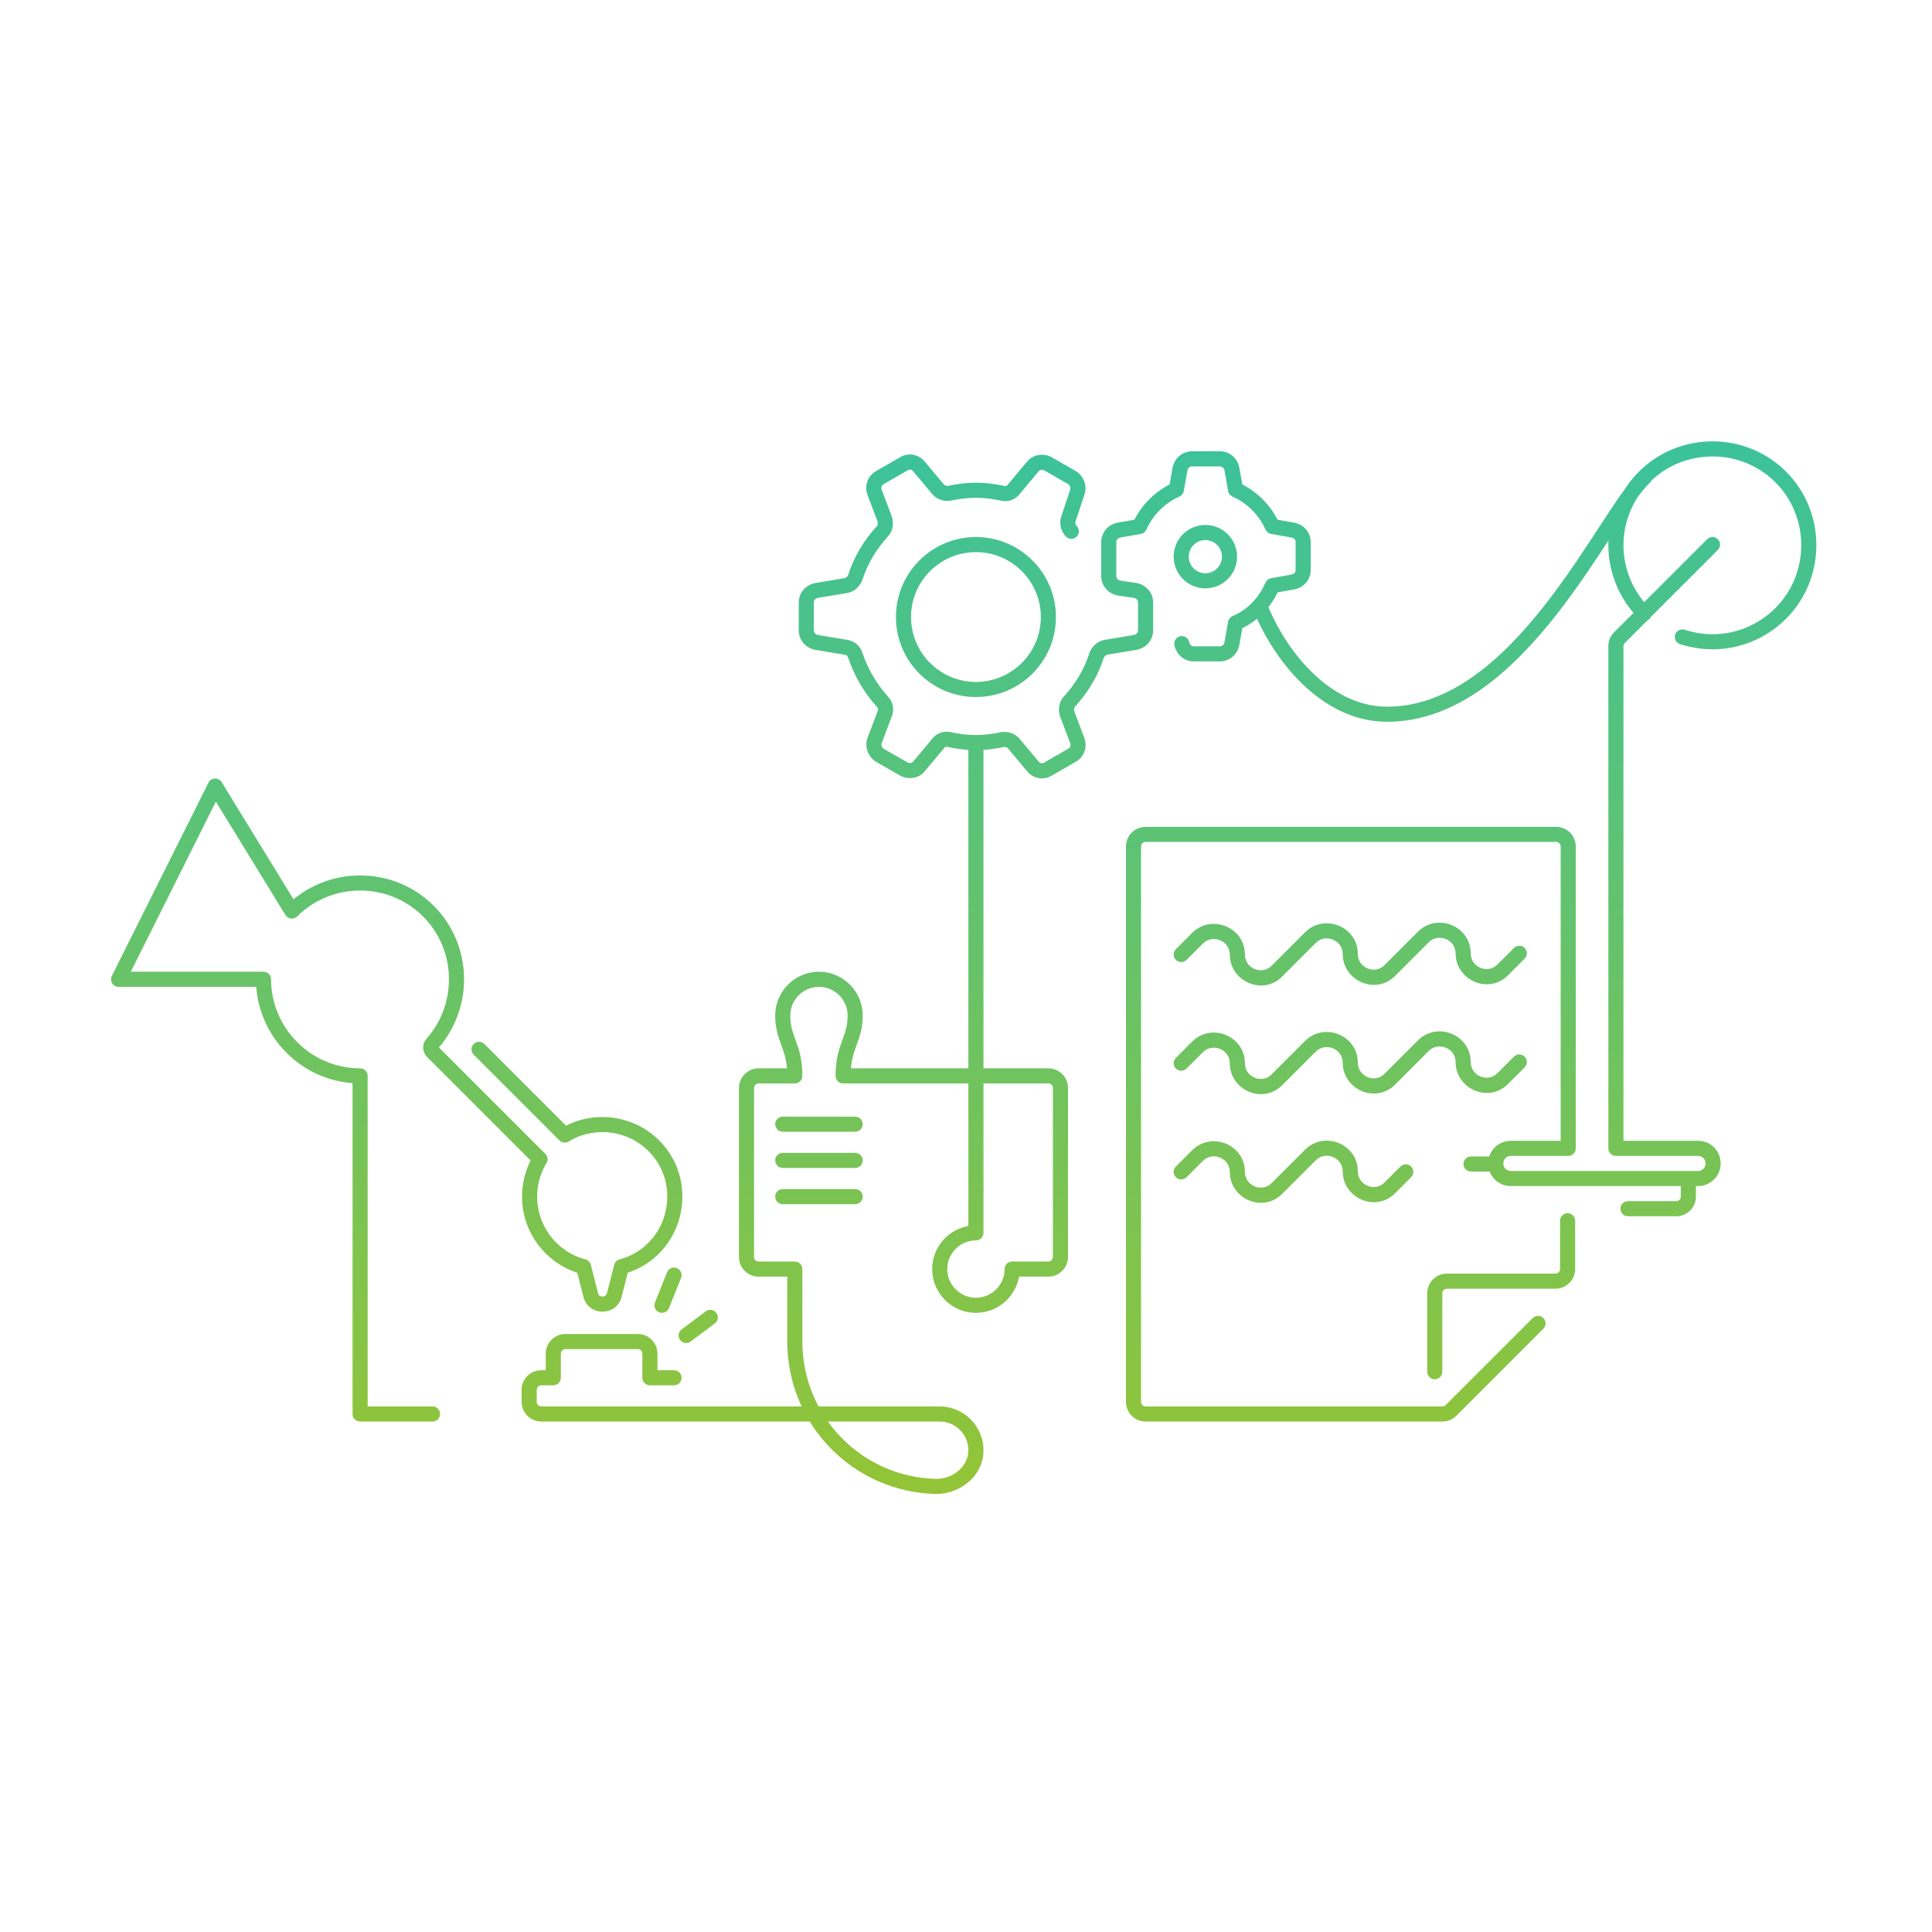 <svg width="320" height="320" viewBox="0 0 320 320" fill="none" xmlns="http://www.w3.org/2000/svg">
<path d="M209.81 99.848C209.561 99.205 208.837 98.885 208.193 99.134C207.549 99.384 207.23 100.108 207.479 100.752L209.81 99.848ZM273.301 79.911C273.804 79.438 273.828 78.647 273.355 78.144C272.882 77.641 272.091 77.616 271.588 78.089L273.301 79.911ZM196.97 106.355C196.835 105.678 196.176 105.239 195.499 105.374C194.822 105.51 194.383 106.168 194.519 106.845L196.97 106.355ZM204.045 106.6L205.27 106.845C205.272 106.836 205.274 106.827 205.276 106.817L204.045 106.6ZM204.645 103.2L204.144 102.055C203.76 102.222 203.486 102.571 203.414 102.983L204.645 103.2ZM208.745 100.2L207.81 99.37C207.804 99.377 207.797 99.385 207.79 99.392L208.745 100.2ZM210.745 97L210.527 95.769C210.108 95.843 209.755 96.126 209.591 96.519L210.745 97ZM214.145 96.4L214.362 97.631C214.371 97.629 214.38 97.628 214.39 97.626L214.145 96.4ZM214.145 87.8L214.39 86.574C214.38 86.572 214.371 86.571 214.362 86.569L214.145 87.8ZM210.745 87.2L209.602 87.708C209.771 88.088 210.118 88.359 210.527 88.431L210.745 87.2ZM204.645 81.1L203.414 81.317C203.486 81.727 203.757 82.073 204.137 82.242L204.645 81.1ZM204.045 77.7L205.276 77.483C205.274 77.473 205.272 77.464 205.27 77.455L204.045 77.7ZM195.445 77.7L194.219 77.455C194.217 77.464 194.215 77.473 194.214 77.483L195.445 77.7ZM194.845 81.1L195.352 82.242C195.732 82.073 196.003 81.727 196.076 81.317L194.845 81.1ZM188.745 87.2L188.962 88.431C189.371 88.359 189.718 88.088 189.887 87.708L188.745 87.2ZM185.345 87.8L185.127 86.569C185.118 86.571 185.109 86.572 185.099 86.574L185.345 87.8ZM185.345 97.4L185.099 98.626C185.12 98.63 185.141 98.633 185.161 98.636L185.345 97.4ZM188.045 97.8L188.29 96.574C188.269 96.57 188.248 96.567 188.228 96.564L188.045 97.8ZM188.045 106.4L188.25 107.633C188.263 107.631 188.277 107.628 188.29 107.626L188.045 106.4ZM183.245 107.2L183.421 108.437C183.431 108.436 183.44 108.435 183.45 108.433L183.245 107.2ZM181.645 108.5L180.496 108.008C180.479 108.047 180.464 108.088 180.451 108.129L181.645 108.5ZM177.145 116.2L178.028 117.084C178.042 117.07 178.056 117.055 178.069 117.041L177.145 116.2ZM176.745 118.2L175.543 118.543C175.552 118.577 175.563 118.609 175.575 118.642L176.745 118.2ZM178.445 122.7L179.63 122.305C179.625 122.289 179.62 122.274 179.614 122.258L178.445 122.7ZM177.545 125.1L176.937 124.007C176.932 124.01 176.927 124.013 176.921 124.016L177.545 125.1ZM173.545 127.4L172.921 126.316C172.908 126.324 172.895 126.332 172.882 126.34L173.545 127.4ZM171.045 126.9L172.045 126.15C172.031 126.132 172.017 126.114 172.003 126.097L171.045 126.9ZM167.945 123.2L166.984 124L166.986 124.003L167.945 123.2ZM166.045 122.5L165.868 121.263C165.839 121.267 165.811 121.272 165.783 121.278L166.045 122.5ZM157.245 122.5L156.901 123.702C156.928 123.71 156.955 123.716 156.983 123.722L157.245 122.5ZM155.345 123.2L156.303 124.003C156.332 123.968 156.359 123.931 156.385 123.893L155.345 123.2ZM152.245 126.9L151.286 126.097C151.272 126.114 151.258 126.132 151.245 126.15L152.245 126.9ZM149.745 127.4L149.121 128.484C149.142 128.496 149.164 128.507 149.186 128.518L149.745 127.4ZM145.745 125.1L145.082 126.16C145.095 126.168 145.108 126.176 145.121 126.184L145.745 125.1ZM144.845 122.7L143.675 122.258C143.669 122.274 143.664 122.289 143.659 122.305L144.845 122.7ZM146.545 118.2L145.396 117.708C145.388 117.724 145.382 117.741 145.375 117.758L146.545 118.2ZM146.145 116.2L145.22 117.041C145.233 117.055 145.247 117.07 145.261 117.084L146.145 116.2ZM141.645 108.5L140.443 108.843C140.449 108.865 140.456 108.886 140.463 108.907L141.645 108.5ZM140.045 107.2L139.839 108.433C139.856 108.436 139.873 108.438 139.889 108.44L140.045 107.2ZM135.245 106.4L134.999 107.626C135.013 107.628 135.026 107.631 135.039 107.633L135.245 106.4ZM135.245 97.8L135.039 96.567C135.026 96.569 135.013 96.572 134.999 96.574L135.245 97.8ZM140.045 97L139.868 95.763C139.858 95.764 139.849 95.765 139.839 95.767L140.045 97ZM141.645 95.7L142.793 96.192C142.811 96.153 142.826 96.112 142.838 96.07L141.645 95.7ZM146.145 88L145.261 87.116C145.247 87.13 145.233 87.144 145.22 87.159L146.145 88ZM146.545 86L147.746 85.657C147.737 85.623 147.726 85.591 147.714 85.558L146.545 86ZM144.845 81.5L143.659 81.895C143.664 81.911 143.669 81.926 143.675 81.942L144.845 81.5ZM145.745 79.1L146.352 80.193C146.357 80.19 146.362 80.187 146.368 80.184L145.745 79.1ZM149.745 76.8L150.368 77.884C150.381 77.876 150.394 77.868 150.407 77.86L149.745 76.8ZM152.245 77.3L151.245 78.05C151.258 78.068 151.272 78.085 151.286 78.103L152.245 77.3ZM155.345 81L156.305 80.2L156.303 80.197L155.345 81ZM157.245 81.7L157.421 82.937C157.45 82.933 157.478 82.928 157.506 82.922L157.245 81.7ZM166.045 81.7L166.388 80.498C166.361 80.49 166.334 80.484 166.306 80.478L166.045 81.7ZM167.945 81L166.986 80.197C166.957 80.232 166.93 80.269 166.904 80.307L167.945 81ZM171.045 77.3L172.003 78.103C172.017 78.085 172.031 78.068 172.045 78.05L171.045 77.3ZM173.545 76.8L174.168 75.716C174.147 75.704 174.125 75.693 174.104 75.682L173.545 76.8ZM177.545 79.1L178.207 78.04C178.194 78.032 178.181 78.024 178.168 78.016L177.545 79.1ZM178.445 81.5L179.63 81.895L178.445 81.5ZM176.945 86L175.759 85.605C175.753 85.622 175.748 85.639 175.743 85.657L176.945 86ZM176.561 88.884C177.049 89.372 177.84 89.372 178.328 88.884C178.817 88.396 178.817 87.604 178.328 87.116L176.561 88.884ZM71.644 235.45C72.335 235.45 72.894 234.89 72.894 234.2C72.894 233.51 72.335 232.95 71.644 232.95V235.45ZM59.645 234.2H58.395C58.395 234.89 58.954 235.45 59.645 235.45V234.2ZM59.645 178.2H60.895C60.895 177.51 60.335 176.95 59.645 176.95V178.2ZM43.645 162.2H44.895C44.895 161.51 44.335 160.95 43.645 160.95V162.2ZM19.645 162.2L18.526 161.641C18.333 162.028 18.354 162.489 18.581 162.857C18.809 163.226 19.211 163.45 19.645 163.45V162.2ZM35.645 130.2L36.71 129.546C36.473 129.159 36.044 128.931 35.59 128.951C35.137 128.971 34.73 129.235 34.526 129.641L35.645 130.2ZM48.344 150.9L47.279 151.554C47.479 151.88 47.818 152.096 48.198 152.141C48.578 152.186 48.958 152.055 49.228 151.784L48.344 150.9ZM71.644 172.8L72.528 173.684C72.548 173.664 72.568 173.643 72.586 173.622L71.644 172.8ZM89.445 192L90.512 192.65C90.812 192.157 90.736 191.524 90.328 191.116L89.445 192ZM96.644 209.8L97.856 209.491C97.742 209.046 97.393 208.699 96.948 208.587L96.644 209.8ZM97.844 214.5L99.057 214.197L99.056 214.191L97.844 214.5ZM101.745 214.5L100.533 214.191L100.532 214.197L101.745 214.5ZM102.945 209.8L102.629 208.59C102.189 208.705 101.846 209.05 101.733 209.491L102.945 209.8ZM108.945 206L109.901 206.805L109.901 206.804L108.945 206ZM109.045 190.6L108.083 191.398L108.088 191.404L109.045 190.6ZM93.544 188L92.661 188.884C93.069 189.292 93.704 189.368 94.197 189.066L93.544 188ZM80.228 172.916C79.74 172.428 78.949 172.428 78.461 172.916C77.972 173.404 77.972 174.196 78.461 174.684L80.228 172.916ZM111.645 229.45C112.335 229.45 112.895 228.89 112.895 228.2C112.895 227.51 112.335 226.95 111.645 226.95V229.45ZM107.645 228.2H106.395C106.395 228.89 106.954 229.45 107.645 229.45V228.2ZM91.644 228.2V229.45C92.335 229.45 92.894 228.89 92.894 228.2H91.644ZM112.895 220.2C112.342 220.614 112.23 221.398 112.645 221.95C113.059 222.502 113.842 222.614 114.395 222.2L112.895 220.2ZM118.395 219.2C118.947 218.786 119.059 218.002 118.645 217.45C118.23 216.898 117.447 216.786 116.895 217.2L118.395 219.2ZM108.484 215.736C108.228 216.377 108.539 217.104 109.18 217.361C109.821 217.617 110.549 217.305 110.805 216.664L108.484 215.736ZM112.805 211.664C113.062 211.023 112.75 210.296 112.109 210.039C111.468 209.783 110.74 210.095 110.484 210.736L112.805 211.664ZM155.045 246.2L155.016 247.45C155.025 247.45 155.035 247.45 155.045 247.45V246.2ZM131.645 210.2H132.895C132.895 209.51 132.335 208.95 131.645 208.95V210.2ZM131.645 178.2V179.45C132.335 179.45 132.895 178.89 132.895 178.2H131.645ZM139.645 178.2H138.395C138.395 178.89 138.954 179.45 139.645 179.45V178.2ZM167.645 210.2V208.95C166.954 208.95 166.395 209.51 166.395 210.2H167.645ZM161.645 204.2V205.45C162.335 205.45 162.895 204.89 162.895 204.2H161.645ZM162.895 123.2C162.895 122.51 162.335 121.95 161.645 121.95C160.954 121.95 160.395 122.51 160.395 123.2H162.895ZM129.645 184.95C128.954 184.95 128.395 185.51 128.395 186.2C128.395 186.89 128.954 187.45 129.645 187.45V184.95ZM141.645 187.45C142.335 187.45 142.895 186.89 142.895 186.2C142.895 185.51 142.335 184.95 141.645 184.95V187.45ZM129.645 190.95C128.954 190.95 128.395 191.51 128.395 192.2C128.395 192.89 128.954 193.45 129.645 193.45V190.95ZM141.645 193.45C142.335 193.45 142.895 192.89 142.895 192.2C142.895 191.51 142.335 190.95 141.645 190.95V193.45ZM129.645 196.95C128.954 196.95 128.395 197.51 128.395 198.2C128.395 198.89 128.954 199.45 129.645 199.45V196.95ZM141.645 199.45C142.335 199.45 142.895 198.89 142.895 198.2C142.895 197.51 142.335 196.95 141.645 196.95V199.45ZM259.745 190.2V191.45C260.435 191.45 260.995 190.89 260.995 190.2H259.745ZM255.628 220.084C256.117 219.596 256.117 218.804 255.628 218.316C255.14 217.828 254.349 217.828 253.861 218.316L255.628 220.084ZM236.395 227.2C236.395 227.89 236.954 228.45 237.645 228.45C238.335 228.45 238.895 227.89 238.895 227.2H236.395ZM260.895 202.2C260.895 201.51 260.335 200.95 259.645 200.95C258.954 200.95 258.395 201.51 258.395 202.2H260.895ZM194.761 157.216C194.272 157.704 194.272 158.496 194.761 158.984C195.249 159.472 196.04 159.472 196.528 158.984L194.761 157.216ZM211.545 160.8L210.661 159.916C210.655 159.922 210.649 159.928 210.643 159.934L211.545 160.8ZM230.245 160.7L229.361 159.816C229.355 159.822 229.349 159.828 229.343 159.834L230.245 160.7ZM248.945 160.6L248.061 159.716C248.055 159.722 248.049 159.728 248.043 159.734L248.945 160.6ZM252.528 158.784C253.017 158.296 253.017 157.504 252.528 157.016C252.04 156.528 251.249 156.528 250.761 157.016L252.528 158.784ZM194.761 175.216C194.272 175.704 194.272 176.496 194.761 176.984C195.249 177.472 196.04 177.472 196.528 176.984L194.761 175.216ZM211.545 178.8L210.661 177.916C210.655 177.922 210.649 177.928 210.643 177.934L211.545 178.8ZM230.245 178.7L229.361 177.816C229.355 177.822 229.349 177.828 229.343 177.834L230.245 178.7ZM248.945 178.6L248.061 177.716C248.055 177.722 248.049 177.728 248.043 177.734L248.945 178.6ZM252.528 176.784C253.017 176.296 253.017 175.504 252.528 175.016C252.04 174.528 251.249 174.528 250.761 175.016L252.528 176.784ZM194.761 193.216C194.272 193.704 194.272 194.496 194.761 194.984C195.249 195.472 196.04 195.472 196.528 194.984L194.761 193.216ZM211.545 196.8L210.661 195.916C210.655 195.922 210.649 195.928 210.643 195.934L211.545 196.8ZM230.245 196.7L229.361 195.816C229.355 195.822 229.349 195.828 229.343 195.834L230.245 196.7ZM233.728 194.984C234.217 194.496 234.217 193.704 233.728 193.216C233.24 192.728 232.449 192.728 231.961 193.216L233.728 194.984ZM267.745 188.95C267.054 188.95 266.495 189.51 266.495 190.2C266.495 190.89 267.054 191.45 267.745 191.45V188.95ZM280.895 195.2C280.895 194.51 280.335 193.95 279.645 193.95C278.954 193.95 278.395 194.51 278.395 195.2H280.895ZM269.645 198.95C268.954 198.95 268.395 199.51 268.395 200.2C268.395 200.89 268.954 201.45 269.645 201.45V198.95ZM247.645 194.05C248.335 194.05 248.895 193.49 248.895 192.8C248.895 192.11 248.335 191.55 247.645 191.55V194.05ZM243.645 191.55C242.954 191.55 242.395 192.11 242.395 192.8C242.395 193.49 242.954 194.05 243.645 194.05V191.55ZM284.528 91.084C285.017 90.596 285.017 89.804 284.528 89.316C284.04 88.828 283.249 88.828 282.761 89.316L284.528 91.084ZM268.245 105.6L269.128 106.484L268.245 105.6ZM266.395 190.2C266.395 190.89 266.954 191.45 267.645 191.45C268.335 191.45 268.895 190.89 268.895 190.2H266.395ZM279.017 104.307C278.358 104.101 277.657 104.468 277.451 105.127C277.246 105.786 277.613 106.487 278.272 106.693L279.017 104.307ZM271.461 102.484C271.949 102.972 272.74 102.972 273.228 102.484C273.717 101.996 273.717 101.204 273.228 100.716L271.461 102.484ZM207.479 100.752C209.084 104.893 211.876 109.553 215.623 113.196C219.372 116.841 224.168 119.55 229.745 119.55V117.05C225.021 117.05 220.817 114.759 217.366 111.404C213.913 108.047 211.305 103.707 209.81 99.848L207.479 100.752ZM229.745 119.55C241.379 119.55 250.708 110.847 257.816 101.784C261.398 97.216 264.493 92.454 267.087 88.482C268.389 86.487 269.558 84.702 270.608 83.22C271.668 81.725 272.56 80.608 273.301 79.911L271.588 78.089C270.654 78.968 269.643 80.259 268.569 81.775C267.485 83.303 266.289 85.13 264.993 87.115C262.39 91.102 259.353 95.772 255.848 100.241C248.781 109.253 240.11 117.05 229.745 117.05V119.55ZM194.519 106.845C194.826 108.382 196.102 109.55 197.745 109.55V107.05C197.387 107.05 197.063 106.818 196.97 106.355L194.519 106.845ZM197.745 109.55H202.045V107.05H197.745V109.55ZM202.045 109.55C203.687 109.55 204.963 108.382 205.27 106.845L202.819 106.355C202.726 106.818 202.402 107.05 202.045 107.05V109.55ZM205.276 106.817L205.876 103.417L203.414 102.983L202.814 106.383L205.276 106.817ZM205.146 104.345C206.902 103.577 208.463 102.468 209.699 101.007L207.79 99.392C206.826 100.532 205.587 101.423 204.144 102.055L205.146 104.345ZM209.679 101.03C210.571 100.027 211.345 98.809 211.898 97.481L209.591 96.519C209.144 97.591 208.518 98.573 207.81 99.37L209.679 101.03ZM210.962 98.231L214.362 97.631L213.927 95.169L210.527 95.769L210.962 98.231ZM214.39 97.626C215.927 97.318 217.095 96.042 217.095 94.4H214.595C214.595 94.757 214.362 95.082 213.899 95.174L214.39 97.626ZM217.095 94.4V89.8H214.595V94.4H217.095ZM217.095 89.8C217.095 88.157 215.927 86.882 214.39 86.574L213.899 89.026C214.362 89.118 214.595 89.442 214.595 89.8H217.095ZM214.362 86.569L210.962 85.969L210.527 88.431L213.927 89.031L214.362 86.569ZM211.887 86.692C210.561 83.71 208.135 81.283 205.152 79.958L204.137 82.242C206.554 83.317 208.528 85.29 209.602 87.708L211.887 86.692ZM205.876 80.883L205.276 77.483L202.814 77.917L203.414 81.317L205.876 80.883ZM205.27 77.455C204.963 75.918 203.687 74.75 202.045 74.75V77.25C202.402 77.25 202.726 77.482 202.819 77.945L205.27 77.455ZM202.045 74.75H197.445V77.25H202.045V74.75ZM197.445 74.75C195.802 74.75 194.526 75.918 194.219 77.455L196.67 77.945C196.763 77.482 197.087 77.25 197.445 77.25V74.75ZM194.214 77.483L193.614 80.883L196.076 81.317L196.676 77.917L194.214 77.483ZM194.337 79.958C191.354 81.283 188.928 83.71 187.602 86.692L189.887 87.708C190.961 85.29 192.935 83.317 195.352 82.242L194.337 79.958ZM188.527 85.969L185.127 86.569L185.562 89.031L188.962 88.431L188.527 85.969ZM185.099 86.574C183.562 86.882 182.395 88.157 182.395 89.8H184.895C184.895 89.442 185.127 89.118 185.59 89.026L185.099 86.574ZM182.395 89.8V95.4H184.895V89.8H182.395ZM182.395 95.4C182.395 97.042 183.562 98.318 185.099 98.626L185.59 96.174C185.127 96.082 184.895 95.757 184.895 95.4H182.395ZM185.161 98.636L187.861 99.037L188.228 96.564L185.528 96.163L185.161 98.636ZM187.799 99.026C188.262 99.118 188.495 99.442 188.495 99.8H190.995C190.995 98.157 189.827 96.882 188.29 96.574L187.799 99.026ZM188.495 99.8V104.4H190.995V99.8H188.495ZM188.495 104.4C188.495 104.758 188.262 105.082 187.799 105.174L188.29 107.626C189.827 107.318 190.995 106.042 190.995 104.4H188.495ZM187.839 105.167L183.039 105.967L183.45 108.433L188.25 107.633L187.839 105.167ZM183.068 105.963C181.877 106.133 180.943 106.964 180.496 108.008L182.793 108.992C182.946 108.636 183.212 108.467 183.421 108.437L183.068 105.963ZM180.451 108.129C179.612 110.831 178.115 113.274 176.22 115.359L178.069 117.041C180.174 114.726 181.877 111.969 182.838 108.87L180.451 108.129ZM176.261 115.316C175.342 116.235 175.261 117.559 175.543 118.543L177.946 117.857C177.828 117.441 177.948 117.165 178.028 117.084L176.261 115.316ZM175.575 118.642L177.275 123.142L179.614 122.258L177.914 117.758L175.575 118.642ZM177.259 123.095C177.391 123.491 177.253 123.832 176.937 124.007L178.152 126.193C179.636 125.368 180.098 123.709 179.63 122.305L177.259 123.095ZM176.921 124.016L172.921 126.316L174.168 128.484L178.168 126.184L176.921 124.016ZM172.882 126.34C172.647 126.487 172.265 126.445 172.045 126.15L170.045 127.65C171.024 128.955 172.842 129.313 174.207 128.46L172.882 126.34ZM172.003 126.097L168.903 122.397L166.986 124.003L170.086 127.703L172.003 126.097ZM168.905 122.4C168.087 121.419 166.931 121.111 165.868 121.263L166.221 123.737C166.558 123.689 166.802 123.781 166.984 124L168.905 122.4ZM165.783 121.278C164.447 121.564 163.037 121.75 161.645 121.75V124.25C163.252 124.25 164.842 124.036 166.306 123.722L165.783 121.278ZM161.645 121.75C160.252 121.75 158.842 121.564 157.506 121.278L156.983 123.722C158.447 124.036 160.037 124.25 161.645 124.25V121.75ZM157.588 121.298C156.36 120.947 155.003 121.459 154.304 122.507L156.385 123.893C156.486 123.741 156.729 123.653 156.901 123.702L157.588 121.298ZM154.386 122.397L151.286 126.097L153.203 127.703L156.303 124.003L154.386 122.397ZM151.245 126.15C151.161 126.262 151.037 126.338 150.864 126.367C150.679 126.398 150.471 126.366 150.304 126.282L149.186 128.518C150.391 129.121 152.199 129.044 153.245 127.65L151.245 126.15ZM150.368 126.316L146.368 124.016L145.121 126.184L149.121 128.484L150.368 126.316ZM146.407 124.04C146.06 123.823 145.926 123.408 146.03 123.095L143.659 122.305C143.163 123.792 143.829 125.377 145.082 126.16L146.407 124.04ZM146.014 123.142L147.714 118.642L145.375 117.758L143.675 122.258L146.014 123.142ZM147.693 118.692C148.211 117.485 147.86 116.147 147.028 115.316L145.261 117.084C145.429 117.253 145.478 117.515 145.396 117.708L147.693 118.692ZM147.069 115.359C145.192 113.294 143.775 110.844 142.826 108.092L140.463 108.907C141.514 111.956 143.097 114.706 145.22 117.041L147.069 115.359ZM142.846 108.157C142.497 106.932 141.451 106.116 140.2 105.96L139.889 108.44C140.238 108.484 140.393 108.668 140.443 108.843L142.846 108.157ZM140.25 105.967L135.45 105.167L135.039 107.633L139.839 108.433L140.25 105.967ZM135.49 105.174C135.027 105.082 134.795 104.758 134.795 104.4H132.295C132.295 106.042 133.462 107.318 134.999 107.626L135.49 105.174ZM134.795 104.4V99.8H132.295V104.4H134.795ZM134.795 99.8C134.795 99.442 135.027 99.118 135.49 99.026L134.999 96.574C133.462 96.882 132.295 98.157 132.295 99.8H134.795ZM135.45 99.033L140.25 98.233L139.839 95.767L135.039 96.567L135.45 99.033ZM140.221 98.237C141.412 98.067 142.346 97.236 142.793 96.192L140.496 95.208C140.343 95.564 140.077 95.733 139.868 95.763L140.221 98.237ZM142.838 96.07C143.677 93.369 145.174 90.926 147.069 88.841L145.22 87.159C143.115 89.474 141.412 92.231 140.451 95.329L142.838 96.07ZM147.028 88.884C147.948 87.965 148.028 86.641 147.746 85.657L145.343 86.343C145.461 86.759 145.342 87.035 145.261 87.116L147.028 88.884ZM147.714 85.558L146.014 81.058L143.675 81.942L145.375 86.442L147.714 85.558ZM146.03 81.105C145.898 80.709 146.036 80.368 146.352 80.193L145.137 78.007C143.653 78.832 143.191 80.491 143.659 81.895L146.03 81.105ZM146.368 80.184L150.368 77.884L149.121 75.716L145.121 78.016L146.368 80.184ZM150.407 77.86C150.642 77.713 151.024 77.755 151.245 78.05L153.245 76.55C152.265 75.245 150.447 74.887 149.082 75.74L150.407 77.86ZM151.286 78.103L154.386 81.803L156.303 80.197L153.203 76.497L151.286 78.103ZM154.384 81.8C155.202 82.781 156.358 83.089 157.421 82.937L157.068 80.463C156.731 80.511 156.487 80.419 156.305 80.2L154.384 81.8ZM157.506 82.922C158.842 82.636 160.252 82.45 161.645 82.45V79.95C160.037 79.95 158.447 80.164 156.983 80.478L157.506 82.922ZM161.645 82.45C163.037 82.45 164.447 82.636 165.783 82.922L166.306 80.478C164.842 80.164 163.252 79.95 161.645 79.95V82.45ZM165.701 82.902C166.929 83.253 168.286 82.741 168.985 81.693L166.904 80.307C166.803 80.459 166.56 80.547 166.388 80.498L165.701 82.902ZM168.903 81.803L172.003 78.103L170.086 76.497L166.986 80.197L168.903 81.803ZM172.045 78.05C172.129 77.938 172.252 77.862 172.425 77.833C172.61 77.802 172.818 77.834 172.986 77.918L174.104 75.682C172.898 75.079 171.09 75.156 170.045 76.55L172.045 78.05ZM172.921 77.884L176.921 80.184L178.168 78.016L174.168 75.716L172.921 77.884ZM176.882 80.16C177.229 80.377 177.363 80.792 177.259 81.105L179.63 81.895C180.126 80.408 179.46 78.823 178.207 78.04L176.882 80.16ZM177.259 81.105L175.759 85.605L178.13 86.395L179.63 81.895L177.259 81.105ZM175.743 85.657C175.423 86.777 175.728 88.051 176.561 88.884L178.328 87.116C178.161 86.949 178.067 86.623 178.146 86.343L175.743 85.657ZM71.644 232.95H59.645V235.45H71.644V232.95ZM60.895 234.2V178.2H58.395V234.2H60.895ZM59.645 176.95C55.868 176.95 52.088 175.476 49.228 172.616L47.461 174.384C50.801 177.724 55.221 179.45 59.645 179.45V176.95ZM49.228 172.616C46.368 169.756 44.895 165.976 44.895 162.2H42.395C42.395 166.624 44.121 171.044 47.461 174.384L49.228 172.616ZM43.645 160.95H19.645V163.45H43.645V160.95ZM20.763 162.759L36.763 130.759L34.526 129.641L18.526 161.641L20.763 162.759ZM34.579 130.854L47.279 151.554L49.41 150.246L36.71 129.546L34.579 130.854ZM49.228 151.784C54.94 146.072 64.349 146.072 70.061 151.784L71.828 150.016C65.14 143.328 54.149 143.328 47.461 150.016L49.228 151.784ZM70.061 151.784C75.587 157.31 75.778 166.164 70.703 171.978L72.586 173.622C78.511 166.836 78.302 156.49 71.828 150.016L70.061 151.784ZM70.761 171.916C69.873 172.804 69.873 174.196 70.761 175.084L72.528 173.316C72.555 173.343 72.594 173.408 72.594 173.5C72.594 173.592 72.555 173.657 72.528 173.684L70.761 171.916ZM70.761 175.084L88.561 192.884L90.328 191.116L72.528 173.316L70.761 175.084ZM88.377 191.35C85.282 196.434 85.946 203.17 90.361 207.584L92.128 205.816C88.543 202.23 88.007 196.765 90.512 192.65L88.377 191.35ZM90.361 207.584C92.012 209.236 94.11 210.455 96.341 211.013L96.948 208.587C95.179 208.145 93.477 207.164 92.128 205.816L90.361 207.584ZM95.433 210.109L96.633 214.809L99.056 214.191L97.856 209.491L95.433 210.109ZM96.632 214.803C97.448 218.066 102.142 218.066 102.957 214.803L100.532 214.197C100.442 214.555 100.164 214.75 99.794 214.75C99.425 214.75 99.147 214.555 99.057 214.197L96.632 214.803ZM102.956 214.809L104.156 210.109L101.733 209.491L100.533 214.191L102.956 214.809ZM103.26 211.01C105.808 210.345 108.133 208.904 109.901 206.805L107.988 205.195C106.556 206.896 104.681 208.055 102.629 208.59L103.26 211.01ZM109.901 206.804C113.979 201.955 114.105 194.676 110.001 189.795L108.088 191.404C111.384 195.324 111.31 201.245 107.988 205.195L109.901 206.804ZM110.006 189.802C105.698 184.61 98.307 183.619 92.892 186.934L94.197 189.066C98.582 186.381 104.591 187.19 108.083 191.398L110.006 189.802ZM94.428 187.116L80.228 172.916L78.461 174.684L92.661 188.884L94.428 187.116ZM111.645 226.95H107.645V229.45H111.645V226.95ZM108.895 228.2V224.2H106.395V228.2H108.895ZM108.895 224.2C108.895 222.41 107.435 220.95 105.645 220.95V223.45C106.054 223.45 106.395 223.79 106.395 224.2H108.895ZM105.645 220.95H93.644V223.45H105.645V220.95ZM93.644 220.95C91.854 220.95 90.394 222.41 90.394 224.2H92.894C92.894 223.79 93.235 223.45 93.644 223.45V220.95ZM90.394 224.2V228.2H92.894V224.2H90.394ZM91.644 226.95H89.644V229.45H91.644V226.95ZM89.644 226.95C87.854 226.95 86.394 228.41 86.394 230.2H88.894C88.894 229.79 89.235 229.45 89.644 229.45V226.95ZM86.394 230.2V232.2H88.894V230.2H86.394ZM86.394 232.2C86.394 233.99 87.854 235.45 89.644 235.45V232.95C89.235 232.95 88.894 232.61 88.894 232.2H86.394ZM89.644 235.45H155.645V232.95H89.644V235.45ZM114.395 222.2L118.395 219.2L116.895 217.2L112.895 220.2L114.395 222.2ZM110.805 216.664L112.805 211.664L110.484 210.736L108.484 215.736L110.805 216.664ZM155.645 235.45C158.254 235.45 160.395 237.59 160.395 240.2H162.895C162.895 236.21 159.635 232.95 155.645 232.95V235.45ZM160.395 240.2C160.395 242.772 158 244.95 155.045 244.95V247.45C159.089 247.45 162.895 244.428 162.895 240.2H160.395ZM155.073 244.95C142.753 244.666 132.895 234.621 132.895 222.2H130.395C130.395 235.979 141.336 247.134 155.016 247.45L155.073 244.95ZM132.895 222.2C132.895 222.182 132.895 222.165 132.895 222.147C132.895 222.13 132.895 222.112 132.895 222.095C132.895 222.077 132.895 222.06 132.895 222.042C132.895 222.025 132.895 222.008 132.895 221.99C132.895 221.973 132.895 221.955 132.895 221.938C132.895 221.921 132.895 221.903 132.895 221.886C132.895 221.869 132.895 221.851 132.895 221.834C132.895 221.817 132.895 221.8 132.895 221.782C132.895 221.765 132.895 221.748 132.895 221.731C132.895 221.714 132.895 221.697 132.895 221.679C132.895 221.662 132.895 221.645 132.895 221.628C132.895 221.611 132.895 221.594 132.895 221.577C132.895 221.56 132.895 221.543 132.895 221.526C132.895 221.509 132.895 221.492 132.895 221.475C132.895 221.458 132.895 221.441 132.895 221.424C132.895 221.407 132.895 221.391 132.895 221.374C132.895 221.357 132.895 221.34 132.895 221.323C132.895 221.306 132.895 221.29 132.895 221.273C132.895 221.256 132.895 221.239 132.895 221.223C132.895 221.206 132.895 221.189 132.895 221.173C132.895 221.156 132.895 221.139 132.895 221.123C132.895 221.106 132.895 221.089 132.895 221.073C132.895 221.056 132.895 221.04 132.895 221.023C132.895 221.007 132.895 220.99 132.895 220.974C132.895 220.957 132.895 220.941 132.895 220.924C132.895 220.908 132.895 220.891 132.895 220.875C132.895 220.859 132.895 220.842 132.895 220.826C132.895 220.809 132.895 220.793 132.895 220.777C132.895 220.76 132.895 220.744 132.895 220.728C132.895 220.712 132.895 220.695 132.895 220.679C132.895 220.663 132.895 220.647 132.895 220.631C132.895 220.614 132.895 220.598 132.895 220.582C132.895 220.566 132.895 220.55 132.895 220.534C132.895 220.518 132.895 220.502 132.895 220.486C132.895 220.469 132.895 220.453 132.895 220.437C132.895 220.421 132.895 220.405 132.895 220.389C132.895 220.374 132.895 220.358 132.895 220.342C132.895 220.326 132.895 220.31 132.895 220.294C132.895 220.278 132.895 220.262 132.895 220.246C132.895 220.231 132.895 220.215 132.895 220.199C132.895 220.183 132.895 220.167 132.895 220.152C132.895 220.136 132.895 220.12 132.895 220.105C132.895 220.089 132.895 220.073 132.895 220.058C132.895 220.042 132.895 220.026 132.895 220.011C132.895 219.995 132.895 219.98 132.895 219.964C132.895 219.948 132.895 219.933 132.895 219.917C132.895 219.902 132.895 219.886 132.895 219.871C132.895 219.855 132.895 219.84 132.895 219.824C132.895 219.809 132.895 219.794 132.895 219.778C132.895 219.763 132.895 219.747 132.895 219.732C132.895 219.717 132.895 219.701 132.895 219.686C132.895 219.671 132.895 219.656 132.895 219.64C132.895 219.625 132.895 219.61 132.895 219.595C132.895 219.579 132.895 219.564 132.895 219.549C132.895 219.534 132.895 219.519 132.895 219.504C132.895 219.488 132.895 219.473 132.895 219.458C132.895 219.443 132.895 219.428 132.895 219.413C132.895 219.398 132.895 219.383 132.895 219.368C132.895 219.353 132.895 219.338 132.895 219.323C132.895 219.308 132.895 219.293 132.895 219.278C132.895 219.263 132.895 219.248 132.895 219.234C132.895 219.219 132.895 219.204 132.895 219.189C132.895 219.174 132.895 219.159 132.895 219.145C132.895 219.13 132.895 219.115 132.895 219.1C132.895 219.086 132.895 219.071 132.895 219.056C132.895 219.042 132.895 219.027 132.895 219.012C132.895 218.998 132.895 218.983 132.895 218.968C132.895 218.954 132.895 218.939 132.895 218.925C132.895 218.91 132.895 218.895 132.895 218.881C132.895 218.866 132.895 218.852 132.895 218.837C132.895 218.823 132.895 218.808 132.895 218.794C132.895 218.78 132.895 218.765 132.895 218.751C132.895 218.736 132.895 218.722 132.895 218.708C132.895 218.693 132.895 218.679 132.895 218.665C132.895 218.65 132.895 218.636 132.895 218.622C132.895 218.607 132.895 218.593 132.895 218.579C132.895 218.565 132.895 218.551 132.895 218.536C132.895 218.522 132.895 218.508 132.895 218.494C132.895 218.48 132.895 218.466 132.895 218.451C132.895 218.437 132.895 218.423 132.895 218.409C132.895 218.395 132.895 218.381 132.895 218.367C132.895 218.353 132.895 218.339 132.895 218.325C132.895 218.311 132.895 218.297 132.895 218.283C132.895 218.269 132.895 218.255 132.895 218.242C132.895 218.228 132.895 218.214 132.895 218.2C132.895 218.186 132.895 218.172 132.895 218.158C132.895 218.145 132.895 218.131 132.895 218.117C132.895 218.103 132.895 218.09 132.895 218.076C132.895 218.062 132.895 218.048 132.895 218.035C132.895 218.021 132.895 218.007 132.895 217.994C132.895 217.98 132.895 217.967 132.895 217.953C132.895 217.939 132.895 217.926 132.895 217.912C132.895 217.899 132.895 217.885 132.895 217.872C132.895 217.858 132.895 217.845 132.895 217.831C132.895 217.818 132.895 217.804 132.895 217.791C132.895 217.777 132.895 217.764 132.895 217.751C132.895 217.737 132.895 217.724 132.895 217.71C132.895 217.697 132.895 217.684 132.895 217.67C132.895 217.657 132.895 217.644 132.895 217.631C132.895 217.617 132.895 217.604 132.895 217.591C132.895 217.578 132.895 217.564 132.895 217.551C132.895 217.538 132.895 217.525 132.895 217.512C132.895 217.499 132.895 217.485 132.895 217.472C132.895 217.459 132.895 217.446 132.895 217.433C132.895 217.42 132.895 217.407 132.895 217.394C132.895 217.381 132.895 217.368 132.895 217.355C132.895 217.342 132.895 217.329 132.895 217.316C132.895 217.303 132.895 217.29 132.895 217.277C132.895 217.265 132.895 217.252 132.895 217.239C132.895 217.226 132.895 217.213 132.895 217.2C132.895 217.187 132.895 217.175 132.895 217.162C132.895 217.149 132.895 217.136 132.895 217.124C132.895 217.111 132.895 217.098 132.895 217.086C132.895 217.073 132.895 217.06 132.895 217.048C132.895 217.035 132.895 217.022 132.895 217.01C132.895 216.997 132.895 216.984 132.895 216.972C132.895 216.959 132.895 216.947 132.895 216.934C132.895 216.922 132.895 216.909 132.895 216.897C132.895 216.884 132.895 216.872 132.895 216.859C132.895 216.847 132.895 216.834 132.895 216.822C132.895 216.81 132.895 216.797 132.895 216.785C132.895 216.772 132.895 216.76 132.895 216.748C132.895 216.735 132.895 216.723 132.895 216.711C132.895 216.699 132.895 216.686 132.895 216.674C132.895 216.662 132.895 216.65 132.895 216.637C132.895 216.625 132.895 216.613 132.895 216.601C132.895 216.589 132.895 216.577 132.895 216.564C132.895 216.552 132.895 216.54 132.895 216.528C132.895 216.516 132.895 216.504 132.895 216.492C132.895 216.48 132.895 216.468 132.895 216.456C132.895 216.444 132.895 216.432 132.895 216.42C132.895 216.408 132.895 216.396 132.895 216.384C132.895 216.372 132.895 216.36 132.895 216.348C132.895 216.336 132.895 216.325 132.895 216.313C132.895 216.301 132.895 216.289 132.895 216.277C132.895 216.265 132.895 216.254 132.895 216.242C132.895 216.23 132.895 216.218 132.895 216.207C132.895 216.195 132.895 216.183 132.895 216.172C132.895 216.16 132.895 216.148 132.895 216.137C132.895 216.125 132.895 216.113 132.895 216.102C132.895 216.09 132.895 216.078 132.895 216.067C132.895 216.055 132.895 216.044 132.895 216.032C132.895 216.021 132.895 216.009 132.895 215.998C132.895 215.986 132.895 215.975 132.895 215.963C132.895 215.952 132.895 215.94 132.895 215.929C132.895 215.918 132.895 215.906 132.895 215.895C132.895 215.883 132.895 215.872 132.895 215.861C132.895 215.849 132.895 215.838 132.895 215.827C132.895 215.816 132.895 215.804 132.895 215.793C132.895 215.782 132.895 215.771 132.895 215.759C132.895 215.748 132.895 215.737 132.895 215.726C132.895 215.715 132.895 215.703 132.895 215.692C132.895 215.681 132.895 215.67 132.895 215.659C132.895 215.648 132.895 215.637 132.895 215.626C132.895 215.615 132.895 215.604 132.895 215.593C132.895 215.582 132.895 215.571 132.895 215.56C132.895 215.549 132.895 215.538 132.895 215.527C132.895 215.516 132.895 215.505 132.895 215.494C132.895 215.483 132.895 215.472 132.895 215.461C132.895 215.45 132.895 215.44 132.895 215.429C132.895 215.418 132.895 215.407 132.895 215.396C132.895 215.386 132.895 215.375 132.895 215.364C132.895 215.353 132.895 215.343 132.895 215.332C132.895 215.321 132.895 215.31 132.895 215.3C132.895 215.289 132.895 215.278 132.895 215.268C132.895 215.257 132.895 215.247 132.895 215.236C132.895 215.225 132.895 215.215 132.895 215.204C132.895 215.194 132.895 215.183 132.895 215.173C132.895 215.162 132.895 215.152 132.895 215.141C132.895 215.131 132.895 215.12 132.895 215.11C132.895 215.099 132.895 215.089 132.895 215.078C132.895 215.068 132.895 215.058 132.895 215.047C132.895 215.037 132.895 215.027 132.895 215.016C132.895 215.006 132.895 214.996 132.895 214.985C132.895 214.975 132.895 214.965 132.895 214.955C132.895 214.944 132.895 214.934 132.895 214.924C132.895 214.914 132.895 214.903 132.895 214.893C132.895 214.883 132.895 214.873 132.895 214.863C132.895 214.853 132.895 214.843 132.895 214.832C132.895 214.822 132.895 214.812 132.895 214.802C132.895 214.792 132.895 214.782 132.895 214.772C132.895 214.762 132.895 214.752 132.895 214.742C132.895 214.732 132.895 214.722 132.895 214.712C132.895 214.702 132.895 214.692 132.895 214.682C132.895 214.672 132.895 214.663 132.895 214.653C132.895 214.643 132.895 214.633 132.895 214.623C132.895 214.613 132.895 214.603 132.895 214.594C132.895 214.584 132.895 214.574 132.895 214.564C132.895 214.555 132.895 214.545 132.895 214.535C132.895 214.525 132.895 214.516 132.895 214.506C132.895 214.496 132.895 214.487 132.895 214.477C132.895 214.467 132.895 214.458 132.895 214.448C132.895 214.438 132.895 214.429 132.895 214.419C132.895 214.41 132.895 214.4 132.895 214.391C132.895 214.381 132.895 214.372 132.895 214.362C132.895 214.353 132.895 214.343 132.895 214.334C132.895 214.324 132.895 214.315 132.895 214.305C132.895 214.296 132.895 214.286 132.895 214.277C132.895 214.268 132.895 214.258 132.895 214.249C132.895 214.24 132.895 214.23 132.895 214.221C132.895 214.212 132.895 214.202 132.895 214.193C132.895 214.184 132.895 214.174 132.895 214.165C132.895 214.156 132.895 214.147 132.895 214.138C132.895 214.128 132.895 214.119 132.895 214.11C132.895 214.101 132.895 214.092 132.895 214.083C132.895 214.073 132.895 214.064 132.895 214.055C132.895 214.046 132.895 214.037 132.895 214.028C132.895 214.019 132.895 214.01 132.895 214.001C132.895 213.992 132.895 213.983 132.895 213.974C132.895 213.965 132.895 213.956 132.895 213.947C132.895 213.938 132.895 213.929 132.895 213.92C132.895 213.911 132.895 213.902 132.895 213.893C132.895 213.885 132.895 213.876 132.895 213.867C132.895 213.858 132.895 213.849 132.895 213.84C132.895 213.832 132.895 213.823 132.895 213.814C132.895 213.805 132.895 213.796 132.895 213.788C132.895 213.779 132.895 213.77 132.895 213.762C132.895 213.753 132.895 213.744 132.895 213.736C132.895 213.727 132.895 213.718 132.895 213.71C132.895 213.701 132.895 213.692 132.895 213.684C132.895 213.675 132.895 213.667 132.895 213.658C132.895 213.65 132.895 213.641 132.895 213.632C132.895 213.624 132.895 213.615 132.895 213.607C132.895 213.598 132.895 213.59 132.895 213.582C132.895 213.573 132.895 213.565 132.895 213.556C132.895 213.548 132.895 213.539 132.895 213.531C132.895 213.523 132.895 213.514 132.895 213.506C132.895 213.498 132.895 213.489 132.895 213.481C132.895 213.473 132.895 213.464 132.895 213.456C132.895 213.448 132.895 213.44 132.895 213.431C132.895 213.423 132.895 213.415 132.895 213.407C132.895 213.399 132.895 213.39 132.895 213.382C132.895 213.374 132.895 213.366 132.895 213.358C132.895 213.35 132.895 213.342 132.895 213.334C132.895 213.325 132.895 213.317 132.895 213.309C132.895 213.301 132.895 213.293 132.895 213.285C132.895 213.277 132.895 213.269 132.895 213.261C132.895 213.253 132.895 213.245 132.895 213.237C132.895 213.229 132.895 213.221 132.895 213.214C132.895 213.206 132.895 213.198 132.895 213.19C132.895 213.182 132.895 213.174 132.895 213.166C132.895 213.158 132.895 213.151 132.895 213.143C132.895 213.135 132.895 213.127 132.895 213.119C132.895 213.112 132.895 213.104 132.895 213.096C132.895 213.088 132.895 213.081 132.895 213.073C132.895 213.065 132.895 213.058 132.895 213.05C132.895 213.042 132.895 213.035 132.895 213.027C132.895 213.019 132.895 213.012 132.895 213.004C132.895 212.996 132.895 212.989 132.895 212.981C132.895 212.974 132.895 212.966 132.895 212.959C132.895 212.951 132.895 212.944 132.895 212.936C132.895 212.929 132.895 212.921 132.895 212.914C132.895 212.906 132.895 212.899 132.895 212.891C132.895 212.884 132.895 212.877 132.895 212.869C132.895 212.862 132.895 212.854 132.895 212.847C132.895 212.84 132.895 212.832 132.895 212.825C132.895 212.818 132.895 212.81 132.895 212.803C132.895 212.796 132.895 212.788 132.895 212.781C132.895 212.774 132.895 212.767 132.895 212.76C132.895 212.752 132.895 212.745 132.895 212.738C132.895 212.731 132.895 212.724 132.895 212.716C132.895 212.709 132.895 212.702 132.895 212.695C132.895 212.688 132.895 212.681 132.895 212.674C132.895 212.667 132.895 212.66 132.895 212.652C132.895 212.645 132.895 212.638 132.895 212.631C132.895 212.624 132.895 212.617 132.895 212.61C132.895 212.603 132.895 212.596 132.895 212.589C132.895 212.583 132.895 212.576 132.895 212.569C132.895 212.562 132.895 212.555 132.895 212.548C132.895 212.541 132.895 212.534 132.895 212.527C132.895 212.521 132.895 212.514 132.895 212.507C132.895 212.5 132.895 212.493 132.895 212.487C132.895 212.48 132.895 212.473 132.895 212.466C132.895 212.459 132.895 212.453 132.895 212.446C132.895 212.439 132.895 212.433 132.895 212.426C132.895 212.419 132.895 212.413 132.895 212.406C132.895 212.399 132.895 212.393 132.895 212.386C132.895 212.379 132.895 212.373 132.895 212.366C132.895 212.36 132.895 212.353 132.895 212.347C132.895 212.34 132.895 212.334 132.895 212.327C132.895 212.32 132.895 212.314 132.895 212.307C132.895 212.301 132.895 212.295 132.895 212.288C132.895 212.282 132.895 212.275 132.895 212.269C132.895 212.262 132.895 212.256 132.895 212.25C132.895 212.243 132.895 212.237 132.895 212.231C132.895 212.224 132.895 212.218 132.895 212.212C132.895 212.205 132.895 212.199 132.895 212.193C132.895 212.186 132.895 212.18 132.895 212.174C132.895 212.168 132.895 212.161 132.895 212.155C132.895 212.149 132.895 212.143 132.895 212.137C132.895 212.13 132.895 212.124 132.895 212.118C132.895 212.112 132.895 212.106 132.895 212.1C132.895 212.094 132.895 212.087 132.895 212.081C132.895 212.075 132.895 212.069 132.895 212.063C132.895 212.057 132.895 212.051 132.895 212.045C132.895 212.039 132.895 212.033 132.895 212.027C132.895 212.021 132.895 212.015 132.895 212.009C132.895 212.003 132.895 211.997 132.895 211.991C132.895 211.985 132.895 211.979 132.895 211.974C132.895 211.968 132.895 211.962 132.895 211.956C132.895 211.95 132.895 211.944 132.895 211.938C132.895 211.933 132.895 211.927 132.895 211.921C132.895 211.915 132.895 211.909 132.895 211.904C132.895 211.898 132.895 211.892 132.895 211.886C132.895 211.881 132.895 211.875 132.895 211.869C132.895 211.864 132.895 211.858 132.895 211.852C132.895 211.847 132.895 211.841 132.895 211.835C132.895 211.83 132.895 211.824 132.895 211.819C132.895 211.813 132.895 211.807 132.895 211.802C132.895 211.796 132.895 211.791 132.895 211.785C132.895 211.78 132.895 211.774 132.895 211.769C132.895 211.763 132.895 211.758 132.895 211.752C132.895 211.747 132.895 211.741 132.895 211.736C132.895 211.73 132.895 211.725 132.895 211.719C132.895 211.714 132.895 211.709 132.895 211.703C132.895 211.698 132.895 211.693 132.895 211.687C132.895 211.682 132.895 211.677 132.895 211.671C132.895 211.666 132.895 211.661 132.895 211.655C132.895 211.65 132.895 211.645 132.895 211.64C132.895 211.634 132.895 211.629 132.895 211.624C132.895 211.619 132.895 211.613 132.895 211.608C132.895 211.603 132.895 211.598 132.895 211.593C132.895 211.588 132.895 211.582 132.895 211.577C132.895 211.572 132.895 211.567 132.895 211.562C132.895 211.557 132.895 211.552 132.895 211.547C132.895 211.542 132.895 211.537 132.895 211.532C132.895 211.527 132.895 211.522 132.895 211.517C132.895 211.512 132.895 211.507 132.895 211.502C132.895 211.497 132.895 211.492 132.895 211.487C132.895 211.482 132.895 211.477 132.895 211.472C132.895 211.467 132.895 211.462 132.895 211.457C132.895 211.452 132.895 211.448 132.895 211.443C132.895 211.438 132.895 211.433 132.895 211.428C132.895 211.423 132.895 211.419 132.895 211.414C132.895 211.409 132.895 211.404 132.895 211.4C132.895 211.395 132.895 211.39 132.895 211.385C132.895 211.381 132.895 211.376 132.895 211.371C132.895 211.367 132.895 211.362 132.895 211.357C132.895 211.353 132.895 211.348 132.895 211.343C132.895 211.339 132.895 211.334 132.895 211.329C132.895 211.325 132.895 211.32 132.895 211.316C132.895 211.311 132.895 211.307 132.895 211.302C132.895 211.297 132.895 211.293 132.895 211.288C132.895 211.284 132.895 211.279 132.895 211.275C132.895 211.27 132.895 211.266 132.895 211.262C132.895 211.257 132.895 211.253 132.895 211.248C132.895 211.244 132.895 211.239 132.895 211.235C132.895 211.231 132.895 211.226 132.895 211.222C132.895 211.218 132.895 211.213 132.895 211.209C132.895 211.205 132.895 211.2 132.895 211.196C132.895 211.192 132.895 211.187 132.895 211.183C132.895 211.179 132.895 211.175 132.895 211.17C132.895 211.166 132.895 211.162 132.895 211.158C132.895 211.154 132.895 211.149 132.895 211.145C132.895 211.141 132.895 211.137 132.895 211.133C132.895 211.129 132.895 211.124 132.895 211.12C132.895 211.116 132.895 211.112 132.895 211.108C132.895 211.104 132.895 211.1 132.895 211.096C132.895 211.092 132.895 211.088 132.895 211.084C132.895 211.08 132.895 211.076 132.895 211.072C132.895 211.068 132.895 211.064 132.895 211.06C132.895 211.056 132.895 211.052 132.895 211.048C132.895 211.044 132.895 211.04 132.895 211.036C132.895 211.032 132.895 211.028 132.895 211.024C132.895 211.021 132.895 211.017 132.895 211.013C132.895 211.009 132.895 211.005 132.895 211.001C132.895 210.998 132.895 210.994 132.895 210.99C132.895 210.986 132.895 210.982 132.895 210.979C132.895 210.975 132.895 210.971 132.895 210.967C132.895 210.964 132.895 210.96 132.895 210.956C132.895 210.953 132.895 210.949 132.895 210.945C132.895 210.942 132.895 210.938 132.895 210.934C132.895 210.931 132.895 210.927 132.895 210.923C132.895 210.92 132.895 210.916 132.895 210.913C132.895 210.909 132.895 210.905 132.895 210.902C132.895 210.898 132.895 210.895 132.895 210.891C132.895 210.888 132.895 210.884 132.895 210.881C132.895 210.877 132.895 210.874 132.895 210.87C132.895 210.867 132.895 210.863 132.895 210.86C132.895 210.856 132.895 210.853 132.895 210.85C132.895 210.846 132.895 210.843 132.895 210.839C132.895 210.836 132.895 210.833 132.895 210.829C132.895 210.826 132.895 210.823 132.895 210.819C132.895 210.816 132.895 210.813 132.895 210.809C132.895 210.806 132.895 210.803 132.895 210.8C132.895 210.796 132.895 210.793 132.895 210.79C132.895 210.787 132.895 210.783 132.895 210.78C132.895 210.777 132.895 210.774 132.895 210.77C132.895 210.767 132.895 210.764 132.895 210.761C132.895 210.758 132.895 210.755 132.895 210.752C132.895 210.748 132.895 210.745 132.895 210.742C132.895 210.739 132.895 210.736 132.895 210.733C132.895 210.73 132.895 210.727 132.895 210.724C132.895 210.721 132.895 210.718 132.895 210.715C132.895 210.712 132.895 210.709 132.895 210.706C132.895 210.703 132.895 210.7 132.895 210.697C132.895 210.694 132.895 210.691 132.895 210.688C132.895 210.685 132.895 210.682 132.895 210.679C132.895 210.676 132.895 210.673 132.895 210.671C132.895 210.668 132.895 210.665 132.895 210.662C132.895 210.659 132.895 210.656 132.895 210.654C132.895 210.651 132.895 210.648 132.895 210.645C132.895 210.642 132.895 210.64 132.895 210.637C132.895 210.634 132.895 210.631 132.895 210.629C132.895 210.626 132.895 210.623 132.895 210.62C132.895 210.618 132.895 210.615 132.895 210.612C132.895 210.61 132.895 210.607 132.895 210.604C132.895 210.602 132.895 210.599 132.895 210.596C132.895 210.594 132.895 210.591 132.895 210.589C132.895 210.586 132.895 210.583 132.895 210.581C132.895 210.578 132.895 210.576 132.895 210.573C132.895 210.571 132.895 210.568 132.895 210.566C132.895 210.563 132.895 210.561 132.895 210.558C132.895 210.556 132.895 210.553 132.895 210.551C132.895 210.548 132.895 210.546 132.895 210.543C132.895 210.541 132.895 210.539 132.895 210.536C132.895 210.534 132.895 210.531 132.895 210.529C132.895 210.527 132.895 210.524 132.895 210.522C132.895 210.52 132.895 210.517 132.895 210.515C132.895 210.513 132.895 210.51 132.895 210.508C132.895 210.506 132.895 210.503 132.895 210.501C132.895 210.499 132.895 210.497 132.895 210.494C132.895 210.492 132.895 210.49 132.895 210.488C132.895 210.485 132.895 210.483 132.895 210.481C132.895 210.479 132.895 210.477 132.895 210.475C132.895 210.472 132.895 210.47 132.895 210.468C132.895 210.466 132.895 210.464 132.895 210.462C132.895 210.46 132.895 210.458 132.895 210.455C132.895 210.453 132.895 210.451 132.895 210.449C132.895 210.447 132.895 210.445 132.895 210.443C132.895 210.441 132.895 210.439 132.895 210.437C132.895 210.435 132.895 210.433 132.895 210.431C132.895 210.429 132.895 210.427 132.895 210.425C132.895 210.423 132.895 210.421 132.895 210.419C132.895 210.418 132.895 210.416 132.895 210.414C132.895 210.412 132.895 210.41 132.895 210.408C132.895 210.406 132.895 210.404 132.895 210.403C132.895 210.401 132.895 210.399 132.895 210.397C132.895 210.395 132.895 210.393 132.895 210.392C132.895 210.39 132.895 210.388 132.895 210.386C132.895 210.385 132.895 210.383 132.895 210.381C132.895 210.379 132.895 210.378 132.895 210.376C132.895 210.374 132.895 210.372 132.895 210.371C132.895 210.369 132.895 210.367 132.895 210.366C132.895 210.364 132.895 210.362 132.895 210.361C132.895 210.359 132.895 210.358 132.895 210.356C132.895 210.354 132.895 210.353 132.895 210.351C132.895 210.35 132.895 210.348 132.895 210.346C132.895 210.345 132.895 210.343 132.895 210.342C132.895 210.34 132.895 210.339 132.895 210.337C132.895 210.336 132.895 210.334 132.895 210.333C132.895 210.331 132.895 210.33 132.895 210.328C132.895 210.327 132.895 210.326 132.895 210.324C132.895 210.323 132.895 210.321 132.895 210.32C132.895 210.318 132.895 210.317 132.895 210.316C132.895 210.314 132.895 210.313 132.895 210.312C132.895 210.31 132.895 210.309 132.895 210.308C132.895 210.306 132.895 210.305 132.895 210.304C132.895 210.302 132.895 210.301 132.895 210.3C132.895 210.298 132.895 210.297 132.895 210.296C132.895 210.295 132.895 210.293 132.895 210.292C132.895 210.291 132.895 210.29 132.895 210.289C132.895 210.287 132.895 210.286 132.895 210.285C132.895 210.284 132.895 210.283 132.895 210.282C132.895 210.28 132.895 210.279 132.895 210.278C132.895 210.277 132.895 210.276 132.895 210.275C132.895 210.274 132.895 210.273 132.895 210.272C132.895 210.27 132.895 210.269 132.895 210.268C132.895 210.267 132.895 210.266 132.895 210.265C132.895 210.264 132.895 210.263 132.895 210.262C132.895 210.261 132.895 210.26 132.895 210.259C132.895 210.258 132.895 210.257 132.895 210.256C132.895 210.255 132.895 210.254 132.895 210.254C132.895 210.253 132.895 210.252 132.895 210.251C132.895 210.25 132.895 210.249 132.895 210.248C132.895 210.247 132.895 210.246 132.895 210.246C132.895 210.245 132.895 210.244 132.895 210.243C132.895 210.242 132.895 210.241 132.895 210.241C132.895 210.24 132.895 210.239 132.895 210.238C132.895 210.237 132.895 210.237 132.895 210.236C132.895 210.235 132.895 210.234 132.895 210.234C132.895 210.233 132.895 210.232 132.895 210.231C132.895 210.231 132.895 210.23 132.895 210.229C132.895 210.229 132.895 210.228 132.895 210.227C132.895 210.227 132.895 210.226 132.895 210.225C132.895 210.225 132.895 210.224 132.895 210.224C132.895 210.223 132.895 210.222 132.895 210.222C132.895 210.221 132.895 210.221 132.895 210.22C132.895 210.219 132.895 210.219 132.895 210.218C132.895 210.218 132.895 210.217 132.895 210.217C132.895 210.216 132.895 210.216 132.895 210.215C132.895 210.215 132.895 210.214 132.895 210.214C132.895 210.213 132.895 210.213 132.895 210.213C132.895 210.212 132.895 210.212 132.895 210.211C132.895 210.211 132.895 210.21 132.895 210.21C132.895 210.21 132.895 210.209 132.895 210.209C132.895 210.208 132.895 210.208 132.895 210.208C132.895 210.207 132.895 210.207 132.895 210.207C132.895 210.206 132.895 210.206 132.895 210.206C132.895 210.206 132.895 210.205 132.895 210.205C132.895 210.205 132.895 210.204 132.895 210.204C132.895 210.204 132.895 210.204 132.895 210.203C132.895 210.203 132.895 210.203 132.895 210.203C132.895 210.203 132.895 210.202 132.895 210.202C132.895 210.202 132.895 210.202 132.895 210.202C132.895 210.202 132.895 210.201 132.895 210.201C132.895 210.201 132.895 210.201 132.895 210.201C132.895 210.201 132.895 210.201 132.895 210.201C132.895 210.2 132.895 210.2 132.895 210.2C132.895 210.2 132.895 210.2 132.895 210.2C132.895 210.2 132.895 210.2 132.895 210.2C132.895 210.2 132.895 210.2 131.645 210.2C130.395 210.2 130.395 210.2 130.395 210.2C130.395 210.2 130.395 210.2 130.395 210.2C130.395 210.2 130.395 210.2 130.395 210.2C130.395 210.2 130.395 210.2 130.395 210.201C130.395 210.201 130.395 210.201 130.395 210.201C130.395 210.201 130.395 210.201 130.395 210.201C130.395 210.201 130.395 210.202 130.395 210.202C130.395 210.202 130.395 210.202 130.395 210.202C130.395 210.202 130.395 210.203 130.395 210.203C130.395 210.203 130.395 210.203 130.395 210.203C130.395 210.204 130.395 210.204 130.395 210.204C130.395 210.204 130.395 210.205 130.395 210.205C130.395 210.205 130.395 210.206 130.395 210.206C130.395 210.206 130.395 210.206 130.395 210.207C130.395 210.207 130.395 210.207 130.395 210.208C130.395 210.208 130.395 210.208 130.395 210.209C130.395 210.209 130.395 210.21 130.395 210.21C130.395 210.21 130.395 210.211 130.395 210.211C130.395 210.212 130.395 210.212 130.395 210.213C130.395 210.213 130.395 210.213 130.395 210.214C130.395 210.214 130.395 210.215 130.395 210.215C130.395 210.216 130.395 210.216 130.395 210.217C130.395 210.217 130.395 210.218 130.395 210.218C130.395 210.219 130.395 210.219 130.395 210.22C130.395 210.221 130.395 210.221 130.395 210.222C130.395 210.222 130.395 210.223 130.395 210.224C130.395 210.224 130.395 210.225 130.395 210.225C130.395 210.226 130.395 210.227 130.395 210.227C130.395 210.228 130.395 210.229 130.395 210.229C130.395 210.23 130.395 210.231 130.395 210.231C130.395 210.232 130.395 210.233 130.395 210.234C130.395 210.234 130.395 210.235 130.395 210.236C130.395 210.237 130.395 210.237 130.395 210.238C130.395 210.239 130.395 210.24 130.395 210.241C130.395 210.241 130.395 210.242 130.395 210.243C130.395 210.244 130.395 210.245 130.395 210.246C130.395 210.246 130.395 210.247 130.395 210.248C130.395 210.249 130.395 210.25 130.395 210.251C130.395 210.252 130.395 210.253 130.395 210.254C130.395 210.254 130.395 210.255 130.395 210.256C130.395 210.257 130.395 210.258 130.395 210.259C130.395 210.26 130.395 210.261 130.395 210.262C130.395 210.263 130.395 210.264 130.395 210.265C130.395 210.266 130.395 210.267 130.395 210.268C130.395 210.269 130.395 210.27 130.395 210.272C130.395 210.273 130.395 210.274 130.395 210.275C130.395 210.276 130.395 210.277 130.395 210.278C130.395 210.279 130.395 210.28 130.395 210.282C130.395 210.283 130.395 210.284 130.395 210.285C130.395 210.286 130.395 210.287 130.395 210.289C130.395 210.29 130.395 210.291 130.395 210.292C130.395 210.293 130.395 210.295 130.395 210.296C130.395 210.297 130.395 210.298 130.395 210.3C130.395 210.301 130.395 210.302 130.395 210.304C130.395 210.305 130.395 210.306 130.395 210.308C130.395 210.309 130.395 210.31 130.395 210.312C130.395 210.313 130.395 210.314 130.395 210.316C130.395 210.317 130.395 210.318 130.395 210.32C130.395 210.321 130.395 210.323 130.395 210.324C130.395 210.326 130.395 210.327 130.395 210.328C130.395 210.33 130.395 210.331 130.395 210.333C130.395 210.334 130.395 210.336 130.395 210.337C130.395 210.339 130.395 210.34 130.395 210.342C130.395 210.343 130.395 210.345 130.395 210.346C130.395 210.348 130.395 210.35 130.395 210.351C130.395 210.353 130.395 210.354 130.395 210.356C130.395 210.358 130.395 210.359 130.395 210.361C130.395 210.362 130.395 210.364 130.395 210.366C130.395 210.367 130.395 210.369 130.395 210.371C130.395 210.372 130.395 210.374 130.395 210.376C130.395 210.378 130.395 210.379 130.395 210.381C130.395 210.383 130.395 210.385 130.395 210.386C130.395 210.388 130.395 210.39 130.395 210.392C130.395 210.393 130.395 210.395 130.395 210.397C130.395 210.399 130.395 210.401 130.395 210.403C130.395 210.404 130.395 210.406 130.395 210.408C130.395 210.41 130.395 210.412 130.395 210.414C130.395 210.416 130.395 210.418 130.395 210.419C130.395 210.421 130.395 210.423 130.395 210.425C130.395 210.427 130.395 210.429 130.395 210.431C130.395 210.433 130.395 210.435 130.395 210.437C130.395 210.439 130.395 210.441 130.395 210.443C130.395 210.445 130.395 210.447 130.395 210.449C130.395 210.451 130.395 210.453 130.395 210.455C130.395 210.458 130.395 210.46 130.395 210.462C130.395 210.464 130.395 210.466 130.395 210.468C130.395 210.47 130.395 210.472 130.395 210.475C130.395 210.477 130.395 210.479 130.395 210.481C130.395 210.483 130.395 210.485 130.395 210.488C130.395 210.49 130.395 210.492 130.395 210.494C130.395 210.497 130.395 210.499 130.395 210.501C130.395 210.503 130.395 210.506 130.395 210.508C130.395 210.51 130.395 210.513 130.395 210.515C130.395 210.517 130.395 210.52 130.395 210.522C130.395 210.524 130.395 210.527 130.395 210.529C130.395 210.531 130.395 210.534 130.395 210.536C130.395 210.539 130.395 210.541 130.395 210.543C130.395 210.546 130.395 210.548 130.395 210.551C130.395 210.553 130.395 210.556 130.395 210.558C130.395 210.561 130.395 210.563 130.395 210.566C130.395 210.568 130.395 210.571 130.395 210.573C130.395 210.576 130.395 210.578 130.395 210.581C130.395 210.583 130.395 210.586 130.395 210.589C130.395 210.591 130.395 210.594 130.395 210.596C130.395 210.599 130.395 210.602 130.395 210.604C130.395 210.607 130.395 210.61 130.395 210.612C130.395 210.615 130.395 210.618 130.395 210.62C130.395 210.623 130.395 210.626 130.395 210.629C130.395 210.631 130.395 210.634 130.395 210.637C130.395 210.64 130.395 210.642 130.395 210.645C130.395 210.648 130.395 210.651 130.395 210.654C130.395 210.656 130.395 210.659 130.395 210.662C130.395 210.665 130.395 210.668 130.395 210.671C130.395 210.673 130.395 210.676 130.395 210.679C130.395 210.682 130.395 210.685 130.395 210.688C130.395 210.691 130.395 210.694 130.395 210.697C130.395 210.7 130.395 210.703 130.395 210.706C130.395 210.709 130.395 210.712 130.395 210.715C130.395 210.718 130.395 210.721 130.395 210.724C130.395 210.727 130.395 210.73 130.395 210.733C130.395 210.736 130.395 210.739 130.395 210.742C130.395 210.745 130.395 210.748 130.395 210.752C130.395 210.755 130.395 210.758 130.395 210.761C130.395 210.764 130.395 210.767 130.395 210.77C130.395 210.774 130.395 210.777 130.395 210.78C130.395 210.783 130.395 210.787 130.395 210.79C130.395 210.793 130.395 210.796 130.395 210.8C130.395 210.803 130.395 210.806 130.395 210.809C130.395 210.813 130.395 210.816 130.395 210.819C130.395 210.823 130.395 210.826 130.395 210.829C130.395 210.833 130.395 210.836 130.395 210.839C130.395 210.843 130.395 210.846 130.395 210.85C130.395 210.853 130.395 210.856 130.395 210.86C130.395 210.863 130.395 210.867 130.395 210.87C130.395 210.874 130.395 210.877 130.395 210.881C130.395 210.884 130.395 210.888 130.395 210.891C130.395 210.895 130.395 210.898 130.395 210.902C130.395 210.905 130.395 210.909 130.395 210.913C130.395 210.916 130.395 210.92 130.395 210.923C130.395 210.927 130.395 210.931 130.395 210.934C130.395 210.938 130.395 210.942 130.395 210.945C130.395 210.949 130.395 210.953 130.395 210.956C130.395 210.96 130.395 210.964 130.395 210.967C130.395 210.971 130.395 210.975 130.395 210.979C130.395 210.982 130.395 210.986 130.395 210.99C130.395 210.994 130.395 210.998 130.395 211.001C130.395 211.005 130.395 211.009 130.395 211.013C130.395 211.017 130.395 211.021 130.395 211.024C130.395 211.028 130.395 211.032 130.395 211.036C130.395 211.04 130.395 211.044 130.395 211.048C130.395 211.052 130.395 211.056 130.395 211.06C130.395 211.064 130.395 211.068 130.395 211.072C130.395 211.076 130.395 211.08 130.395 211.084C130.395 211.088 130.395 211.092 130.395 211.096C130.395 211.1 130.395 211.104 130.395 211.108C130.395 211.112 130.395 211.116 130.395 211.12C130.395 211.124 130.395 211.129 130.395 211.133C130.395 211.137 130.395 211.141 130.395 211.145C130.395 211.149 130.395 211.154 130.395 211.158C130.395 211.162 130.395 211.166 130.395 211.17C130.395 211.175 130.395 211.179 130.395 211.183C130.395 211.187 130.395 211.192 130.395 211.196C130.395 211.2 130.395 211.205 130.395 211.209C130.395 211.213 130.395 211.218 130.395 211.222C130.395 211.226 130.395 211.231 130.395 211.235C130.395 211.239 130.395 211.244 130.395 211.248C130.395 211.253 130.395 211.257 130.395 211.262C130.395 211.266 130.395 211.27 130.395 211.275C130.395 211.279 130.395 211.284 130.395 211.288C130.395 211.293 130.395 211.297 130.395 211.302C130.395 211.307 130.395 211.311 130.395 211.316C130.395 211.32 130.395 211.325 130.395 211.329C130.395 211.334 130.395 211.339 130.395 211.343C130.395 211.348 130.395 211.353 130.395 211.357C130.395 211.362 130.395 211.367 130.395 211.371C130.395 211.376 130.395 211.381 130.395 211.385C130.395 211.39 130.395 211.395 130.395 211.4C130.395 211.404 130.395 211.409 130.395 211.414C130.395 211.419 130.395 211.423 130.395 211.428C130.395 211.433 130.395 211.438 130.395 211.443C130.395 211.448 130.395 211.452 130.395 211.457C130.395 211.462 130.395 211.467 130.395 211.472C130.395 211.477 130.395 211.482 130.395 211.487C130.395 211.492 130.395 211.497 130.395 211.502C130.395 211.507 130.395 211.512 130.395 211.517C130.395 211.522 130.395 211.527 130.395 211.532C130.395 211.537 130.395 211.542 130.395 211.547C130.395 211.552 130.395 211.557 130.395 211.562C130.395 211.567 130.395 211.572 130.395 211.577C130.395 211.582 130.395 211.588 130.395 211.593C130.395 211.598 130.395 211.603 130.395 211.608C130.395 211.613 130.395 211.619 130.395 211.624C130.395 211.629 130.395 211.634 130.395 211.64C130.395 211.645 130.395 211.65 130.395 211.655C130.395 211.661 130.395 211.666 130.395 211.671C130.395 211.677 130.395 211.682 130.395 211.687C130.395 211.693 130.395 211.698 130.395 211.703C130.395 211.709 130.395 211.714 130.395 211.719C130.395 211.725 130.395 211.73 130.395 211.736C130.395 211.741 130.395 211.747 130.395 211.752C130.395 211.758 130.395 211.763 130.395 211.769C130.395 211.774 130.395 211.78 130.395 211.785C130.395 211.791 130.395 211.796 130.395 211.802C130.395 211.807 130.395 211.813 130.395 211.819C130.395 211.824 130.395 211.83 130.395 211.835C130.395 211.841 130.395 211.847 130.395 211.852C130.395 211.858 130.395 211.864 130.395 211.869C130.395 211.875 130.395 211.881 130.395 211.886C130.395 211.892 130.395 211.898 130.395 211.904C130.395 211.909 130.395 211.915 130.395 211.921C130.395 211.927 130.395 211.933 130.395 211.938C130.395 211.944 130.395 211.95 130.395 211.956C130.395 211.962 130.395 211.968 130.395 211.974C130.395 211.979 130.395 211.985 130.395 211.991C130.395 211.997 130.395 212.003 130.395 212.009C130.395 212.015 130.395 212.021 130.395 212.027C130.395 212.033 130.395 212.039 130.395 212.045C130.395 212.051 130.395 212.057 130.395 212.063C130.395 212.069 130.395 212.075 130.395 212.081C130.395 212.087 130.395 212.094 130.395 212.1C130.395 212.106 130.395 212.112 130.395 212.118C130.395 212.124 130.395 212.13 130.395 212.137C130.395 212.143 130.395 212.149 130.395 212.155C130.395 212.161 130.395 212.168 130.395 212.174C130.395 212.18 130.395 212.186 130.395 212.193C130.395 212.199 130.395 212.205 130.395 212.212C130.395 212.218 130.395 212.224 130.395 212.231C130.395 212.237 130.395 212.243 130.395 212.25C130.395 212.256 130.395 212.262 130.395 212.269C130.395 212.275 130.395 212.282 130.395 212.288C130.395 212.295 130.395 212.301 130.395 212.307C130.395 212.314 130.395 212.32 130.395 212.327C130.395 212.334 130.395 212.34 130.395 212.347C130.395 212.353 130.395 212.36 130.395 212.366C130.395 212.373 130.395 212.379 130.395 212.386C130.395 212.393 130.395 212.399 130.395 212.406C130.395 212.413 130.395 212.419 130.395 212.426C130.395 212.433 130.395 212.439 130.395 212.446C130.395 212.453 130.395 212.459 130.395 212.466C130.395 212.473 130.395 212.48 130.395 212.487C130.395 212.493 130.395 212.5 130.395 212.507C130.395 212.514 130.395 212.521 130.395 212.527C130.395 212.534 130.395 212.541 130.395 212.548C130.395 212.555 130.395 212.562 130.395 212.569C130.395 212.576 130.395 212.583 130.395 212.589C130.395 212.596 130.395 212.603 130.395 212.61C130.395 212.617 130.395 212.624 130.395 212.631C130.395 212.638 130.395 212.645 130.395 212.652C130.395 212.66 130.395 212.667 130.395 212.674C130.395 212.681 130.395 212.688 130.395 212.695C130.395 212.702 130.395 212.709 130.395 212.716C130.395 212.724 130.395 212.731 130.395 212.738C130.395 212.745 130.395 212.752 130.395 212.76C130.395 212.767 130.395 212.774 130.395 212.781C130.395 212.788 130.395 212.796 130.395 212.803C130.395 212.81 130.395 212.818 130.395 212.825C130.395 212.832 130.395 212.84 130.395 212.847C130.395 212.854 130.395 212.862 130.395 212.869C130.395 212.877 130.395 212.884 130.395 212.891C130.395 212.899 130.395 212.906 130.395 212.914C130.395 212.921 130.395 212.929 130.395 212.936C130.395 212.944 130.395 212.951 130.395 212.959C130.395 212.966 130.395 212.974 130.395 212.981C130.395 212.989 130.395 212.996 130.395 213.004C130.395 213.012 130.395 213.019 130.395 213.027C130.395 213.035 130.395 213.042 130.395 213.05C130.395 213.058 130.395 213.065 130.395 213.073C130.395 213.081 130.395 213.088 130.395 213.096C130.395 213.104 130.395 213.112 130.395 213.119C130.395 213.127 130.395 213.135 130.395 213.143C130.395 213.151 130.395 213.158 130.395 213.166C130.395 213.174 130.395 213.182 130.395 213.19C130.395 213.198 130.395 213.206 130.395 213.214C130.395 213.221 130.395 213.229 130.395 213.237C130.395 213.245 130.395 213.253 130.395 213.261C130.395 213.269 130.395 213.277 130.395 213.285C130.395 213.293 130.395 213.301 130.395 213.309C130.395 213.317 130.395 213.325 130.395 213.334C130.395 213.342 130.395 213.35 130.395 213.358C130.395 213.366 130.395 213.374 130.395 213.382C130.395 213.39 130.395 213.399 130.395 213.407C130.395 213.415 130.395 213.423 130.395 213.431C130.395 213.44 130.395 213.448 130.395 213.456C130.395 213.464 130.395 213.473 130.395 213.481C130.395 213.489 130.395 213.498 130.395 213.506C130.395 213.514 130.395 213.523 130.395 213.531C130.395 213.539 130.395 213.548 130.395 213.556C130.395 213.565 130.395 213.573 130.395 213.582C130.395 213.59 130.395 213.598 130.395 213.607C130.395 213.615 130.395 213.624 130.395 213.632C130.395 213.641 130.395 213.65 130.395 213.658C130.395 213.667 130.395 213.675 130.395 213.684C130.395 213.692 130.395 213.701 130.395 213.71C130.395 213.718 130.395 213.727 130.395 213.736C130.395 213.744 130.395 213.753 130.395 213.762C130.395 213.77 130.395 213.779 130.395 213.788C130.395 213.796 130.395 213.805 130.395 213.814C130.395 213.823 130.395 213.832 130.395 213.84C130.395 213.849 130.395 213.858 130.395 213.867C130.395 213.876 130.395 213.885 130.395 213.893C130.395 213.902 130.395 213.911 130.395 213.92C130.395 213.929 130.395 213.938 130.395 213.947C130.395 213.956 130.395 213.965 130.395 213.974C130.395 213.983 130.395 213.992 130.395 214.001C130.395 214.01 130.395 214.019 130.395 214.028C130.395 214.037 130.395 214.046 130.395 214.055C130.395 214.064 130.395 214.073 130.395 214.083C130.395 214.092 130.395 214.101 130.395 214.11C130.395 214.119 130.395 214.128 130.395 214.138C130.395 214.147 130.395 214.156 130.395 214.165C130.395 214.174 130.395 214.184 130.395 214.193C130.395 214.202 130.395 214.212 130.395 214.221C130.395 214.23 130.395 214.24 130.395 214.249C130.395 214.258 130.395 214.268 130.395 214.277C130.395 214.286 130.395 214.296 130.395 214.305C130.395 214.315 130.395 214.324 130.395 214.334C130.395 214.343 130.395 214.353 130.395 214.362C130.395 214.372 130.395 214.381 130.395 214.391C130.395 214.4 130.395 214.41 130.395 214.419C130.395 214.429 130.395 214.438 130.395 214.448C130.395 214.458 130.395 214.467 130.395 214.477C130.395 214.487 130.395 214.496 130.395 214.506C130.395 214.516 130.395 214.525 130.395 214.535C130.395 214.545 130.395 214.555 130.395 214.564C130.395 214.574 130.395 214.584 130.395 214.594C130.395 214.603 130.395 214.613 130.395 214.623C130.395 214.633 130.395 214.643 130.395 214.653C130.395 214.663 130.395 214.672 130.395 214.682C130.395 214.692 130.395 214.702 130.395 214.712C130.395 214.722 130.395 214.732 130.395 214.742C130.395 214.752 130.395 214.762 130.395 214.772C130.395 214.782 130.395 214.792 130.395 214.802C130.395 214.812 130.395 214.822 130.395 214.832C130.395 214.843 130.395 214.853 130.395 214.863C130.395 214.873 130.395 214.883 130.395 214.893C130.395 214.903 130.395 214.914 130.395 214.924C130.395 214.934 130.395 214.944 130.395 214.955C130.395 214.965 130.395 214.975 130.395 214.985C130.395 214.996 130.395 215.006 130.395 215.016C130.395 215.027 130.395 215.037 130.395 215.047C130.395 215.058 130.395 215.068 130.395 215.078C130.395 215.089 130.395 215.099 130.395 215.11C130.395 215.12 130.395 215.131 130.395 215.141C130.395 215.152 130.395 215.162 130.395 215.173C130.395 215.183 130.395 215.194 130.395 215.204C130.395 215.215 130.395 215.225 130.395 215.236C130.395 215.247 130.395 215.257 130.395 215.268C130.395 215.278 130.395 215.289 130.395 215.3C130.395 215.31 130.395 215.321 130.395 215.332C130.395 215.343 130.395 215.353 130.395 215.364C130.395 215.375 130.395 215.386 130.395 215.396C130.395 215.407 130.395 215.418 130.395 215.429C130.395 215.44 130.395 215.45 130.395 215.461C130.395 215.472 130.395 215.483 130.395 215.494C130.395 215.505 130.395 215.516 130.395 215.527C130.395 215.538 130.395 215.549 130.395 215.56C130.395 215.571 130.395 215.582 130.395 215.593C130.395 215.604 130.395 215.615 130.395 215.626C130.395 215.637 130.395 215.648 130.395 215.659C130.395 215.67 130.395 215.681 130.395 215.692C130.395 215.703 130.395 215.715 130.395 215.726C130.395 215.737 130.395 215.748 130.395 215.759C130.395 215.771 130.395 215.782 130.395 215.793C130.395 215.804 130.395 215.816 130.395 215.827C130.395 215.838 130.395 215.849 130.395 215.861C130.395 215.872 130.395 215.883 130.395 215.895C130.395 215.906 130.395 215.918 130.395 215.929C130.395 215.94 130.395 215.952 130.395 215.963C130.395 215.975 130.395 215.986 130.395 215.998C130.395 216.009 130.395 216.021 130.395 216.032C130.395 216.044 130.395 216.055 130.395 216.067C130.395 216.078 130.395 216.09 130.395 216.102C130.395 216.113 130.395 216.125 130.395 216.137C130.395 216.148 130.395 216.16 130.395 216.172C130.395 216.183 130.395 216.195 130.395 216.207C130.395 216.218 130.395 216.23 130.395 216.242C130.395 216.254 130.395 216.265 130.395 216.277C130.395 216.289 130.395 216.301 130.395 216.313C130.395 216.325 130.395 216.336 130.395 216.348C130.395 216.36 130.395 216.372 130.395 216.384C130.395 216.396 130.395 216.408 130.395 216.42C130.395 216.432 130.395 216.444 130.395 216.456C130.395 216.468 130.395 216.48 130.395 216.492C130.395 216.504 130.395 216.516 130.395 216.528C130.395 216.54 130.395 216.552 130.395 216.564C130.395 216.577 130.395 216.589 130.395 216.601C130.395 216.613 130.395 216.625 130.395 216.637C130.395 216.65 130.395 216.662 130.395 216.674C130.395 216.686 130.395 216.699 130.395 216.711C130.395 216.723 130.395 216.735 130.395 216.748C130.395 216.76 130.395 216.772 130.395 216.785C130.395 216.797 130.395 216.81 130.395 216.822C130.395 216.834 130.395 216.847 130.395 216.859C130.395 216.872 130.395 216.884 130.395 216.897C130.395 216.909 130.395 216.922 130.395 216.934C130.395 216.947 130.395 216.959 130.395 216.972C130.395 216.984 130.395 216.997 130.395 217.01C130.395 217.022 130.395 217.035 130.395 217.048C130.395 217.06 130.395 217.073 130.395 217.086C130.395 217.098 130.395 217.111 130.395 217.124C130.395 217.136 130.395 217.149 130.395 217.162C130.395 217.175 130.395 217.187 130.395 217.2C130.395 217.213 130.395 217.226 130.395 217.239C130.395 217.252 130.395 217.265 130.395 217.277C130.395 217.29 130.395 217.303 130.395 217.316C130.395 217.329 130.395 217.342 130.395 217.355C130.395 217.368 130.395 217.381 130.395 217.394C130.395 217.407 130.395 217.42 130.395 217.433C130.395 217.446 130.395 217.459 130.395 217.472C130.395 217.485 130.395 217.499 130.395 217.512C130.395 217.525 130.395 217.538 130.395 217.551C130.395 217.564 130.395 217.578 130.395 217.591C130.395 217.604 130.395 217.617 130.395 217.631C130.395 217.644 130.395 217.657 130.395 217.67C130.395 217.684 130.395 217.697 130.395 217.71C130.395 217.724 130.395 217.737 130.395 217.751C130.395 217.764 130.395 217.777 130.395 217.791C130.395 217.804 130.395 217.818 130.395 217.831C130.395 217.845 130.395 217.858 130.395 217.872C130.395 217.885 130.395 217.899 130.395 217.912C130.395 217.926 130.395 217.939 130.395 217.953C130.395 217.967 130.395 217.98 130.395 217.994C130.395 218.007 130.395 218.021 130.395 218.035C130.395 218.048 130.395 218.062 130.395 218.076C130.395 218.09 130.395 218.103 130.395 218.117C130.395 218.131 130.395 218.145 130.395 218.158C130.395 218.172 130.395 218.186 130.395 218.2C130.395 218.214 130.395 218.228 130.395 218.242C130.395 218.255 130.395 218.269 130.395 218.283C130.395 218.297 130.395 218.311 130.395 218.325C130.395 218.339 130.395 218.353 130.395 218.367C130.395 218.381 130.395 218.395 130.395 218.409C130.395 218.423 130.395 218.437 130.395 218.451C130.395 218.466 130.395 218.48 130.395 218.494C130.395 218.508 130.395 218.522 130.395 218.536C130.395 218.551 130.395 218.565 130.395 218.579C130.395 218.593 130.395 218.607 130.395 218.622C130.395 218.636 130.395 218.65 130.395 218.665C130.395 218.679 130.395 218.693 130.395 218.708C130.395 218.722 130.395 218.736 130.395 218.751C130.395 218.765 130.395 218.78 130.395 218.794C130.395 218.808 130.395 218.823 130.395 218.837C130.395 218.852 130.395 218.866 130.395 218.881C130.395 218.895 130.395 218.91 130.395 218.925C130.395 218.939 130.395 218.954 130.395 218.968C130.395 218.983 130.395 218.998 130.395 219.012C130.395 219.027 130.395 219.042 130.395 219.056C130.395 219.071 130.395 219.086 130.395 219.1C130.395 219.115 130.395 219.13 130.395 219.145C130.395 219.159 130.395 219.174 130.395 219.189C130.395 219.204 130.395 219.219 130.395 219.234C130.395 219.248 130.395 219.263 130.395 219.278C130.395 219.293 130.395 219.308 130.395 219.323C130.395 219.338 130.395 219.353 130.395 219.368C130.395 219.383 130.395 219.398 130.395 219.413C130.395 219.428 130.395 219.443 130.395 219.458C130.395 219.473 130.395 219.488 130.395 219.504C130.395 219.519 130.395 219.534 130.395 219.549C130.395 219.564 130.395 219.579 130.395 219.595C130.395 219.61 130.395 219.625 130.395 219.64C130.395 219.656 130.395 219.671 130.395 219.686C130.395 219.701 130.395 219.717 130.395 219.732C130.395 219.747 130.395 219.763 130.395 219.778C130.395 219.794 130.395 219.809 130.395 219.824C130.395 219.84 130.395 219.855 130.395 219.871C130.395 219.886 130.395 219.902 130.395 219.917C130.395 219.933 130.395 219.948 130.395 219.964C130.395 219.98 130.395 219.995 130.395 220.011C130.395 220.026 130.395 220.042 130.395 220.058C130.395 220.073 130.395 220.089 130.395 220.105C130.395 220.12 130.395 220.136 130.395 220.152C130.395 220.167 130.395 220.183 130.395 220.199C130.395 220.215 130.395 220.231 130.395 220.246C130.395 220.262 130.395 220.278 130.395 220.294C130.395 220.31 130.395 220.326 130.395 220.342C130.395 220.358 130.395 220.374 130.395 220.389C130.395 220.405 130.395 220.421 130.395 220.437C130.395 220.453 130.395 220.469 130.395 220.486C130.395 220.502 130.395 220.518 130.395 220.534C130.395 220.55 130.395 220.566 130.395 220.582C130.395 220.598 130.395 220.614 130.395 220.631C130.395 220.647 130.395 220.663 130.395 220.679C130.395 220.695 130.395 220.712 130.395 220.728C130.395 220.744 130.395 220.76 130.395 220.777C130.395 220.793 130.395 220.809 130.395 220.826C130.395 220.842 130.395 220.859 130.395 220.875C130.395 220.891 130.395 220.908 130.395 220.924C130.395 220.941 130.395 220.957 130.395 220.974C130.395 220.99 130.395 221.007 130.395 221.023C130.395 221.04 130.395 221.056 130.395 221.073C130.395 221.089 130.395 221.106 130.395 221.123C130.395 221.139 130.395 221.156 130.395 221.173C130.395 221.189 130.395 221.206 130.395 221.223C130.395 221.239 130.395 221.256 130.395 221.273C130.395 221.29 130.395 221.306 130.395 221.323C130.395 221.34 130.395 221.357 130.395 221.374C130.395 221.391 130.395 221.407 130.395 221.424C130.395 221.441 130.395 221.458 130.395 221.475C130.395 221.492 130.395 221.509 130.395 221.526C130.395 221.543 130.395 221.56 130.395 221.577C130.395 221.594 130.395 221.611 130.395 221.628C130.395 221.645 130.395 221.662 130.395 221.679C130.395 221.697 130.395 221.714 130.395 221.731C130.395 221.748 130.395 221.765 130.395 221.782C130.395 221.8 130.395 221.817 130.395 221.834C130.395 221.851 130.395 221.869 130.395 221.886C130.395 221.903 130.395 221.921 130.395 221.938C130.395 221.955 130.395 221.973 130.395 221.99C130.395 222.008 130.395 222.025 130.395 222.042C130.395 222.06 130.395 222.077 130.395 222.095C130.395 222.112 130.395 222.13 130.395 222.147C130.395 222.165 130.395 222.182 130.395 222.2H132.895ZM131.645 208.95H125.645V211.45H131.645V208.95ZM125.645 208.95C125.235 208.95 124.895 208.61 124.895 208.2H122.395C122.395 209.99 123.854 211.45 125.645 211.45V208.95ZM124.895 208.2V180.2H122.395V208.2H124.895ZM124.895 180.2C124.895 179.79 125.235 179.45 125.645 179.45V176.95C123.854 176.95 122.395 178.41 122.395 180.2H124.895ZM125.645 179.45H131.645V176.95H125.645V179.45ZM132.895 178.2C132.895 175.494 132.343 173.838 131.819 172.398C131.316 171.014 130.895 169.954 130.895 168.2H128.395C128.395 170.446 128.973 171.886 129.47 173.252C129.946 174.562 130.395 175.906 130.395 178.2H132.895ZM130.895 168.2C130.895 165.59 133.035 163.45 135.645 163.45V160.95C131.654 160.95 128.395 164.21 128.395 168.2H130.895ZM135.645 163.45C138.254 163.45 140.395 165.59 140.395 168.2H142.895C142.895 164.21 139.635 160.95 135.645 160.95V163.45ZM140.395 168.2C140.395 169.954 139.973 171.014 139.47 172.398C138.946 173.838 138.395 175.494 138.395 178.2H140.895C140.895 175.906 141.343 174.562 141.819 173.252C142.316 171.886 142.895 170.446 142.895 168.2H140.395ZM139.645 179.45H173.645V176.95H139.645V179.45ZM173.645 179.45C174.054 179.45 174.395 179.79 174.395 180.2H176.895C176.895 178.41 175.435 176.95 173.645 176.95V179.45ZM174.395 180.2V208.2H176.895V180.2H174.395ZM174.395 208.2C174.395 208.61 174.054 208.95 173.645 208.95V211.45C175.435 211.45 176.895 209.99 176.895 208.2H174.395ZM173.645 208.95H167.645V211.45H173.645V208.95ZM166.395 210.2C166.395 212.81 164.254 214.95 161.645 214.95V217.45C165.635 217.45 168.895 214.19 168.895 210.2H166.395ZM161.645 214.95C159.035 214.95 156.895 212.81 156.895 210.2H154.395C154.395 214.19 157.654 217.45 161.645 217.45V214.95ZM156.895 210.2C156.895 207.59 159.035 205.45 161.645 205.45V202.95C157.654 202.95 154.395 206.21 154.395 210.2H156.895ZM162.895 204.2V123.2H160.395V204.2H162.895ZM129.645 187.45H141.645V184.95H129.645V187.45ZM129.645 193.45H141.645V190.95H129.645V193.45ZM129.645 199.45H141.645V196.95H129.645V199.45ZM172.395 102.2C172.395 108.137 167.582 112.95 161.645 112.95V115.45C168.962 115.45 174.895 109.518 174.895 102.2H172.395ZM161.645 112.95C155.707 112.95 150.895 108.137 150.895 102.2H148.395C148.395 109.518 154.327 115.45 161.645 115.45V112.95ZM150.895 102.2C150.895 96.263 155.707 91.45 161.645 91.45V88.95C154.327 88.95 148.395 94.882 148.395 102.2H150.895ZM161.645 91.45C167.582 91.45 172.395 96.263 172.395 102.2H174.895C174.895 94.882 168.962 88.95 161.645 88.95V91.45ZM202.395 92.2C202.395 93.719 201.163 94.95 199.645 94.95V97.45C202.544 97.45 204.895 95.1 204.895 92.2H202.395ZM199.645 94.95C198.126 94.95 196.895 93.719 196.895 92.2H194.395C194.395 95.1 196.745 97.45 199.645 97.45V94.95ZM196.895 92.2C196.895 90.681 198.126 89.45 199.645 89.45V86.95C196.745 86.95 194.395 89.3 194.395 92.2H196.895ZM199.645 89.45C201.163 89.45 202.395 90.681 202.395 92.2H204.895C204.895 89.3 202.544 86.95 199.645 86.95V89.45ZM260.995 190.2V140.2H258.495V190.2H260.995ZM260.995 140.2C260.995 138.41 259.535 136.95 257.745 136.95V139.45C258.154 139.45 258.495 139.79 258.495 140.2H260.995ZM257.745 136.95H189.745V139.45H257.745V136.95ZM189.745 136.95C187.954 136.95 186.495 138.41 186.495 140.2H188.995C188.995 139.79 189.335 139.45 189.745 139.45V136.95ZM186.495 140.2V232.2H188.995V140.2H186.495ZM186.495 232.2C186.495 233.99 187.954 235.45 189.745 235.45V232.95C189.335 232.95 188.995 232.61 188.995 232.2H186.495ZM189.745 235.45H238.945V232.95H189.745V235.45ZM238.945 235.45C239.786 235.45 240.601 235.111 241.228 234.484L239.461 232.716C239.288 232.889 239.103 232.95 238.945 232.95V235.45ZM241.228 234.484L255.628 220.084L253.861 218.316L239.461 232.716L241.228 234.484ZM238.895 227.2V214.2H236.395V227.2H238.895ZM238.895 214.2C238.895 213.79 239.235 213.45 239.645 213.45V210.95C237.854 210.95 236.395 212.41 236.395 214.2H238.895ZM239.645 213.45H257.645V210.95H239.645V213.45ZM257.645 213.45C259.435 213.45 260.895 211.99 260.895 210.2H258.395C258.395 210.61 258.054 210.95 257.645 210.95V213.45ZM260.895 210.2V202.2H258.395V210.2H260.895ZM196.528 158.984L199.228 156.284L197.461 154.516L194.761 157.216L196.528 158.984ZM199.228 156.284C200.859 154.653 203.695 155.839 203.695 158.1H206.195C206.195 153.561 200.63 151.347 197.461 154.516L199.228 156.284ZM203.695 158.1C203.695 162.571 209.229 165.017 212.446 161.666L210.643 159.934C209.061 161.583 206.195 160.429 206.195 158.1H203.695ZM212.428 161.684L217.928 156.184L216.161 154.416L210.661 159.916L212.428 161.684ZM217.928 156.184C219.559 154.553 222.395 155.739 222.395 158H224.895C224.895 153.461 219.33 151.247 216.161 154.416L217.928 156.184ZM222.395 158C222.395 162.471 227.929 164.917 231.146 161.566L229.343 159.834C227.76 161.483 224.895 160.329 224.895 158H222.395ZM231.128 161.584L236.628 156.084L234.861 154.316L229.361 159.816L231.128 161.584ZM236.628 156.084C238.259 154.453 241.095 155.639 241.095 157.9H243.595C243.595 153.361 238.03 151.147 234.861 154.316L236.628 156.084ZM241.095 157.9C241.095 162.371 246.629 164.817 249.846 161.466L248.043 159.734C246.46 161.383 243.595 160.229 243.595 157.9H241.095ZM249.828 161.484L252.528 158.784L250.761 157.016L248.061 159.716L249.828 161.484ZM196.528 176.984L199.228 174.284L197.461 172.516L194.761 175.216L196.528 176.984ZM199.228 174.284C200.859 172.653 203.695 173.839 203.695 176.1H206.195C206.195 171.561 200.63 169.347 197.461 172.516L199.228 174.284ZM203.695 176.1C203.695 180.571 209.229 183.017 212.446 179.666L210.643 177.934C209.061 179.583 206.195 178.429 206.195 176.1H203.695ZM212.428 179.684L217.928 174.184L216.161 172.416L210.661 177.916L212.428 179.684ZM217.928 174.184C219.559 172.553 222.395 173.739 222.395 176H224.895C224.895 171.461 219.33 169.247 216.161 172.416L217.928 174.184ZM222.395 176C222.395 180.471 227.929 182.917 231.146 179.566L229.343 177.834C227.76 179.483 224.895 178.329 224.895 176H222.395ZM231.128 179.584L236.628 174.084L234.861 172.316L229.361 177.816L231.128 179.584ZM236.628 174.084C238.259 172.453 241.095 173.639 241.095 175.9H243.595C243.595 171.361 238.03 169.147 234.861 172.316L236.628 174.084ZM241.095 175.9C241.095 180.371 246.629 182.817 249.846 179.466L248.043 177.734C246.46 179.383 243.595 178.229 243.595 175.9H241.095ZM249.828 179.484L252.528 176.784L250.761 175.016L248.061 177.716L249.828 179.484ZM196.528 194.984L199.228 192.284L197.461 190.516L194.761 193.216L196.528 194.984ZM199.228 192.284C200.859 190.653 203.695 191.839 203.695 194.1H206.195C206.195 189.561 200.63 187.347 197.461 190.516L199.228 192.284ZM203.695 194.1C203.695 198.571 209.229 201.017 212.446 197.666L210.643 195.934C209.061 197.583 206.195 196.429 206.195 194.1H203.695ZM212.428 197.684L217.928 192.184L216.161 190.416L210.661 195.916L212.428 197.684ZM217.928 192.184C219.559 190.553 222.395 191.739 222.395 194H224.895C224.895 189.461 219.33 187.247 216.161 190.416L217.928 192.184ZM222.395 194C222.395 198.471 227.929 200.917 231.146 197.566L229.343 195.834C227.76 197.483 224.895 196.329 224.895 194H222.395ZM231.128 197.584L233.728 194.984L231.961 193.216L229.361 195.816L231.128 197.584ZM267.745 191.45H281.245V188.95H267.745V191.45ZM281.245 191.45C281.954 191.45 282.495 191.99 282.495 192.7H284.995C284.995 190.61 283.335 188.95 281.245 188.95V191.45ZM282.495 192.7C282.495 193.41 281.954 193.95 281.245 193.95V196.45C283.335 196.45 284.995 194.79 284.995 192.7H282.495ZM281.245 193.95H250.245V196.45H281.245V193.95ZM250.245 193.95C249.535 193.95 248.995 193.41 248.995 192.7H246.495C246.495 194.79 248.154 196.45 250.245 196.45V193.95ZM248.995 192.7C248.995 191.99 249.535 191.45 250.245 191.45V188.95C248.154 188.95 246.495 190.61 246.495 192.7H248.995ZM250.245 191.45H259.745V188.95H250.245V191.45ZM278.395 195.2V198.2H280.895V195.2H278.395ZM278.395 198.2C278.395 198.61 278.054 198.95 277.645 198.95V201.45C279.435 201.45 280.895 199.99 280.895 198.2H278.395ZM277.645 198.95H269.645V201.45H277.645V198.95ZM247.645 191.55H243.645V194.05H247.645V191.55ZM282.761 89.316L267.361 104.716L269.128 106.484L284.528 91.084L282.761 89.316ZM267.361 104.716C266.734 105.343 266.395 106.158 266.395 107H268.895C268.895 106.842 268.955 106.657 269.128 106.484L267.361 104.716ZM266.395 107V190.2H268.895V107H266.395ZM278.272 106.693C279.974 107.225 281.8 107.55 283.645 107.55V105.05C282.089 105.05 280.516 104.775 279.017 104.307L278.272 106.693ZM283.645 107.55C288.068 107.55 292.488 105.824 295.828 102.484L294.061 100.716C291.201 103.576 287.421 105.05 283.645 105.05V107.55ZM295.828 102.484C302.517 95.796 302.517 84.804 295.828 78.116L294.061 79.884C299.772 85.596 299.772 95.004 294.061 100.716L295.828 102.484ZM295.828 78.116C289.14 71.428 278.149 71.428 271.461 78.116L273.228 79.884C278.94 74.172 288.349 74.172 294.061 79.884L295.828 78.116ZM271.461 78.116C268.121 81.456 266.395 85.876 266.395 90.3H268.895C268.895 86.524 270.368 82.744 273.228 79.884L271.461 78.116ZM266.395 90.3C266.395 94.724 268.121 99.144 271.461 102.484L273.228 100.716C270.368 97.856 268.895 94.076 268.895 90.3H266.395Z" fill="url(#paint0_linear_4_2204)"/>
<defs>
<linearGradient id="paint0_linear_4_2204" x1="159.62" y1="74.35" x2="159.62" y2="246.2" gradientUnits="userSpaceOnUse">
<stop stop-color="#3CC29A"/>
<stop offset="1" stop-color="#93C437"/>
</linearGradient>
</defs>
</svg>
